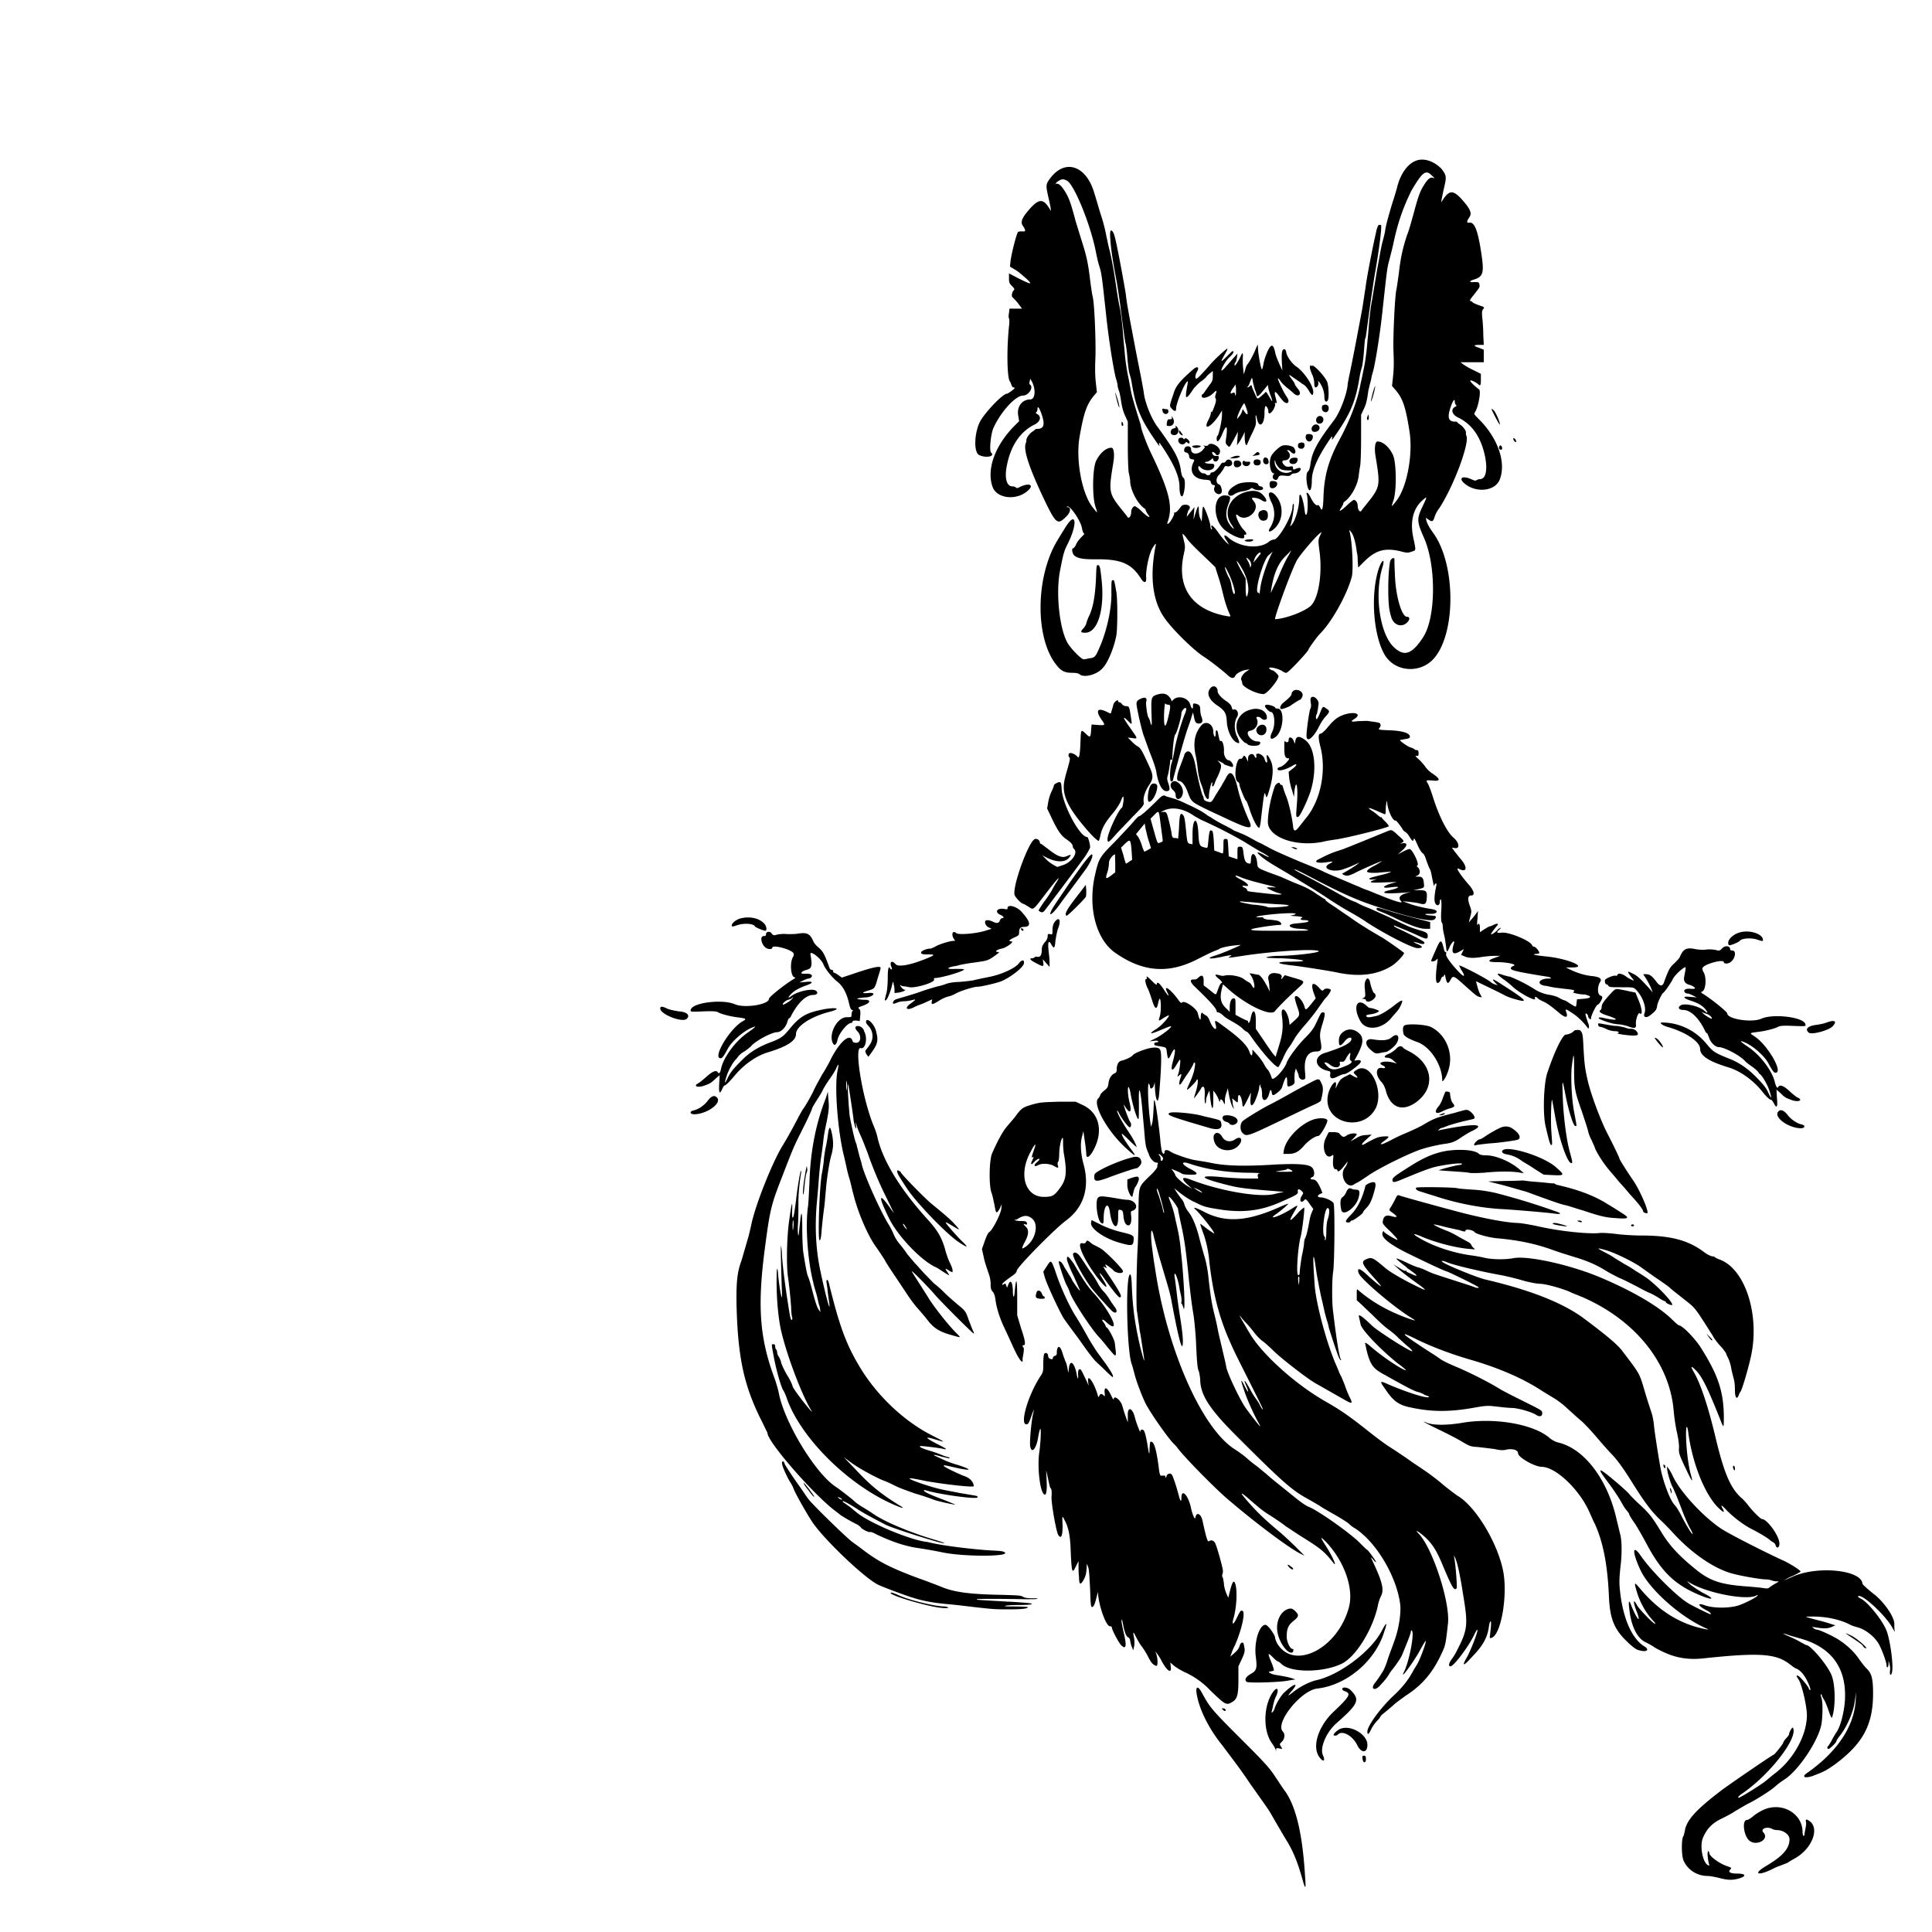 <svg xmlns="http://www.w3.org/2000/svg" viewBox="0 0 400 400"><path d="M293.1 33.3c-1.6.6-3.1 2.6-3.8 5.3-.2.9-.8 2.7-1.2 4-.7 2.4-1.1 3.8-1.3 5 0 .3-.3 1.5-.6 2.6s-.7 3.7-1.1 5.7c-.3 2-.8 4.7-1 6.1-.3 1.3-.5 3.3-.6 4.3-.1 1-.2 2.6-.3 3.5-.1.9-.2 2.3-.3 3.1-.1.8-.3 2.3-.5 3.2-.2 1-.5 2.5-.7 3.3-.6 3.5-2.2 7.6-4.4 11.7-2.3 4.3-3.2 7.6-3.3 12.2-.1 2.2-.3 2.7-.7 1.7-.2-.3-.3-.5-.5-.4-.4.1-.9-.5-1.5-1.7-.5-1-1-1.2-.7-.4.2.9.2 3.7-.1 4-.2.2-.3 0-.4-.9-.3-2.5-1.1-4.3-1.1-2.4 0 1.8-.8 4.6-1.6 5.5-.2.2-.3.3-.3.2.4-.8 1-4.6.7-4.6-.1 0-.2.3-.2.6 0 1.8-2.8 6.7-3.8 6.8-.3 0-.7.2-.9.3-1.9 1.8-6.3 1.4-8.7-.8-.8-.7-1-.3-.2.8l.5.8-.6-.5c-.3-.3-1.1-1.2-1.7-2.1-1-1.4-1.7-1.9-1.3-.8.1.2 0 .2-.1.2-.1-.1-.2-.4-.2-.6 0-.9-1.3-4.3-1.5-4.1-.1.1-.2.8-.2 1.6l-.1 1.5-.3-.7c-.2-.4-.3-1.1-.3-1.7 0-1.2-.2-.9-.7.7l-.4 1.3.1-1.3.1-1.3-.4.5c-.2.3-.6.7-.8 1l-.4.5.1-.6c.1-.3.2-.7.3-.8.5-.5.2-1.1-.6-1.1-.7 0-.8.1-1.3.8-.3.4-.7.8-.9.8-.2 0-.3.1-.2.2.1.2-.8 1.9-1.2 2.1-.2.1-.3 0-.2-.2 1.2-3.2.5-6.3-3.4-14.4-1-2.1-2.1-5.1-2.1-5.7 0-.1-.4-1.3-.8-2.6s-1-3.3-1.2-4.3c-.2-1-.5-2.7-.7-3.6-.2-1-.4-2.4-.5-3.2-.1-.8-.2-2.2-.3-3.1-.1-.9-.2-2.5-.3-3.5-.1-1-.3-3-.6-4.3-.3-1.3-.7-4.1-1-6.1-.3-2-.8-4.5-1.1-5.7-.3-1.1-.5-2.3-.6-2.6-.2-1.1-.5-2.6-1.3-5-.4-1.3-.9-3.1-1.2-4-1.6-5.7-5.9-7.3-9-3.4-1.1 1.4-1.1 1.6-.6 3.9.2.8.4 1.8.5 2.3l.1.8-.5-.8c-1.3-2-2.3-1.7-4.7 1.3-.9 1.2-1.1 1.9-.6 2.6.6.9.6 1.2-.1 1.1-.3 0-.7 0-.9.1-.3.2-1.4 4.5-1.6 6.2l-.1 1 1 .6c.6.3 1.6 1.2 2.3 1.8 1.5 1.4 1.2 1.4-1.6 0l-1.9-1v1c0 .9.1 1.1.6 1.6.6.6.6.7.3 1-.3.3-.4 1.2-.2 1.3.1.1.6.6 1.1 1.2l.9 1.2H209l-.1.9c-.1.5-.1 1 0 1.1.1.1.1.9 0 1.7-.5 4.8-.4 10.7.2 11.4.1.1.2.4.3.7.1.3.3.5.4.5s.3.1.3.1c0 .2-1.4 1.2-1.6 1.2-.9 0-4.8 4.1-5.7 6-1.1 2.4-1.2 6.1-.1 6.7 1.4.7 3.4.3 2.5-.5-.4-.4-.1-3.5.4-4.9 1.4-3.3 4.6-6.9 6.2-6.9 1.2 0 2.3-1.8 1.4-2.3-.1-.1-.1-.4 0-.7l.1-.5.4.7c.8 1.7.6 3.6-.4 3.6-1.7 0-2.8 1.5-2.5 3.3l.2 1.2-.9.9c-4.1 4.1-5.9 9.1-4.6 12.7.9 2.5 5.1 2.9 7.4.7 1.2-1.1.2-1.6-1.7-.7-.5.3-.8.3-.9.1-.1-.1-.4-.2-.7-.2-1.2 0-1.7-1.8-1.1-4.5.8-4 2.8-6.9 5.7-8.3 1.2-.6 1.5-1.7.5-2.2-.3-.2-.3-.2-.1-.4.1-.1.2-.4.2-.6 0-.8.4-.3.9 1.2.7 2.1.4 2.9-1 2.9-.2 0-.4.1-.4.1 0 .1-.3.3-.6.5-.6.4-1.2 1.3-1.2 1.7 0 .1 0 .4-.1.6-.6 1.3.6 4.9 3.4 10.9 2.8 5.9 3.1 6.2 4.9 4.4 1-.9 1.1-2 .3-2-.1 0-.2 0-.1-.1.5-.5 2.8 2.8 3.1 4.4.1.6.3 1.1.4 1.1.2.1 0 .3-.5.8-.4.4-.9 1-1.1 1.5-.2.5-.5.8-.6.8-.4 0-.2 1.1.2 1.5.7.6 1.8.8 4.2.8 5.6-.1 7.7.9 9.7 4.1.6.9 1.1.8 1-.3-.1-1 .3-3.6.9-5.2.3-1 1.3-2.3 1.1-1.6-1.3 6.4-.7 11.5 1.7 15 1.6 2.4 6.2 6.9 8.3 8.2 1.1.7 3.8 2.8 4.9 3.8.7.7 1.3.7 1.5.2.2-.5 1.2-1.1 2.2-1.3l.8-.1-.6.4c-.8.5-1.3 1.4-1.1 1.8.1.2.2.5.2.7 0 .7 2.9 2.2 4.4 2.2.7 0 3.1-2.9 3.1-3.7 0-.3-1-1.2-1.2-1.2-.1 0-.4-.1-.6-.3-.7-.6 1.5-.2 2.5.4.6.4.9.5 1.1.3.6-.3 4.4-4.4 4.4-4.7 0-.2 1.8-2.7 2.4-3.3 2.5-2.5 5.7-8.3 6.6-11.9.3-1.4.1-7.1-.5-9.3-.1-.3 0-.3.3.1.5.6.9 2 1.1 3.4.1.5.1 1 .2 1.1 0 .1.1.7.1 1.5l.1 1.4 1.2-1.2c2.4-2.4 4.3-2.9 7.4-2.2 1.5.4 1.7.4 2.5.1.9-.3.9-.1.3-2.9-.7-3.4 0-6.1 2-7.8.9-.8.9-.7 0 1.2-1.3 2.7-1.3 3.2.2 6.6 2.6 5.8 2.5 16.7-.2 20.7-2.3 3.5-3.9 4-6 2-2.9-2.7-4.1-10.8-2.4-16.5.6-1.9 0-1.8-.7.1-1.8 5.3-1.2 13.9 1.2 18 2.2 3.6 7.4 3.9 10.2.7 4.6-5.3 4.5-19.6-.2-26-.7-1-1.2-1.8-1.4-2.6l-.1-.5.6.4c.7.5.9.4 1.2-.5.1-.4.5-1.3 1-1.9 3-4.6 6.3-13.5 5.6-15-.1-.2-.1-.5-.1-.6.1-.4-.6-1.3-1.2-1.7-.3-.2-.6-.4-.6-.5 0-.1-.2-.1-.4-.1-1.4 0-1.7-.8-1-2.9.5-1.5.9-2 .9-1.2 0 .2.1.5.2.6.2.2.2.3-.1.4-1 .5-.7 1.6.5 2.2 3 1.4 4.9 4.2 5.7 8.3.5 2.7.1 4.5-1.1 4.5-.2 0-.5.1-.7.2-.2.2-.4.1-.9-.1-1.9-.9-2.9-.4-1.7.7 2.3 2.1 6.4 1.8 7.4-.7 1.4-3.6-.4-8.7-4.5-12.7-.8-.8-.9-.9-.6-1.3.7-1.1 1.3-4.5.8-4.7-.6-.4-1.9-1.6-1.8-1.8.1-.2 1.3.4 1.7.8.4.4.5.1.5-1v-1.2l-1.6-.8c-.9-.4-1.8-1-2.1-1.2l-.5-.4h4.8v-2.6l-1-.4c-1.2-.4-1.2-.6.1-.6h.9l-.1-2c0-1.1-.1-2.7-.2-3.5-.1-1.1-.1-1.5.1-1.8.4-.5.4-.5-.8-.9-.6-.2-1.2-.5-1.3-.6-.1-.1-.3-.3-.5-.3s.1-.5.7-1.2c1.3-1.7 1.3-1.6 1.2-2.2-.1-.5-.2-.5-1.1-.5-1 .1-1.1-.2-.1-.5 2-.6 2.2-1.4 1.6-5.4-.7-4.7-1.4-6.5-2.4-6.4-.7.1-.7-.2-.1-1.1.5-.7.3-1.4-.6-2.6-2.4-3-3.3-3.3-4.7-1.3l-.5.8.1-.8c.1-.4.3-1.5.5-2.3.5-2.2.5-2.5-.6-3.9-1.5-1.5-3.6-2.3-5.3-1.6m3.4 3.1c.4.3.6.6.4.5-.5-.3-1-.1-1.6.7-1.2 1.7-1.6 2.7-2.7 6.9-.3 1-.8 3-1.3 4.2-.9 2.8-1.3 4.5-1.7 8-.2 1.4-.4 2.9-.5 3.3-.3 1.3-.7 9.4-.6 12.6.1 2.4.1 3.7-.1 5.5l-.2 1.8.6.7c1.6 1.8 2.2 3.5 3 8.6.8 4.8-.5 11.7-2.7 14.5-1.1 1.4-1.1 1.4-.6-.1.7-2.1.6-7.9-.1-9.4-.8-1.7-2.1-2.8-3.2-2.8-.5 0-.7 1.4-.4 3.1 1 6.1 1 6.3-1.9 9.9-.4.5-.9 1.1-1 1.3-.3.5-.8-.1-.8-1 0-.6-.4-1.2-.8-1.2-.1 0-.8.5-1.5 1.2-1.3 1.2-1.8 1.4-1.1.4.2-.3.4-.7.4-.8 0-.1.1-.3.2-.4 1.3-.8 2.8-3.4 3-5.4.1-.7.2-1.6.3-2 .1-.5.2-2.8.2-5.7v-4.9l.5-1.1c.5-1 .7-1.7 1-3.9l.3-1.3c.1-.3.2-.8.3-1.1 0-.3.2-1 .4-1.7.5-1.9 1.5-8.1 2-13.1.8-7.3.9-8.3 1.3-9.7.2-.8.6-2.3.8-3.2.9-4.3 1.9-7.4 3.8-11.3 2.3-3.9 3-4.5 4.3-3.1m-75.6 1c1.5.8 4.9 9.1 6 14.8.2 1 .5 2.4.8 3.2.4 1.4.5 2.4 1.3 9.7.5 4.9 1.5 11.1 2 13.1.2.6.4 1.4.4 1.7 0 .3.2.8.3 1.1.1.3.2.9.3 1.3.3 2.1.5 2.8 1 3.9l.5 1.1v4.9c0 2.8.1 5.2.2 5.7.1.4.3 1.3.3 2 .2 1.9 1.6 4.5 3 5.4.1.1.2.2.2.3 0 .1.2.5.4.8.8 1 .2.8-1.1-.4a6.3 6.3 0 0 0-1.5-1.2c-.4 0-.8.6-.8 1.2 0 .9-.5 1.5-.8 1-.1-.2-.6-.8-1-1.3-2.9-3.6-2.9-3.8-1.9-9.9.3-1.8.1-3.1-.4-3.1-1.1 0-2.4 1.1-3.2 2.8-.7 1.6-.8 7.3-.1 9.4.5 1.5.5 1.5-.6.1-2.2-2.8-3.5-9.7-2.7-14.5.9-5.1 1.5-6.8 3-8.6l.6-.7-.2-1.8c-.2-1.8-.2-3.1-.1-5.5.1-3.2-.2-11.3-.6-12.6-.1-.4-.3-1.8-.5-3.3-.4-3.5-.8-5.2-1.7-8l-1.3-4.2c-1.1-4.2-1.5-5.2-2.7-6.9-.6-.8-1.2-1.1-1.6-.7-.1.1.1-.1.4-.5 1-.7 1.3-.7 2.1-.3m64.5 9.2c-.1.1-.4.8-.5 1.5-.7 3-2 9.7-2.2 11.6-.2 1.1-.5 3.4-.8 5l-1.1 5.8c-.3 1.6-.8 4.1-1.1 5.6-.3 1.5-.7 3.2-.7 3.8-.3 2.1-1.6 5.5-2.8 7.1-3.6 4.7-4.6 6.7-4.9 9.2-.1.7-.3 1.3-.5 1.4-.4.3-.4 1.8-.1 3.1.4 1.5.9.8.9-1.2s1-4.3 2.9-7.3c1.3-2 1.4-2.1 1.3-1.5-.1.6 0 .4 1.1-1.2 2.8-4.1 3.8-6.6 4.6-11.5.1-.6.2-1.1.5-2.1.1-.4.3-1.9.4-3.3.1-1.4.2-2.6.3-2.6.1-.1.2-1.3 1.2-8.4.2-1.3.5-3.4.7-4.6.9-5 1.6-10.5 1.3-10.4-.2-.1-.4 0-.5 0m-55.5 3.1c.1 1.9.6 5 1.3 8.6.2 1.2.5 3.2.7 4.6.9 7.1 1.1 8.3 1.2 8.4 0 .1.2 1.3.3 2.6.1 1.4.3 2.9.4 3.3.3 1 .4 1.4.5 2 .8 4.9 1.7 7.3 4.5 11.4 1.2 1.8 1.4 2 1.2 1.4-.1-.6 0-.5 1.3 1.5 1.9 3 2.9 5.3 2.9 7.3s.6 2.6.9 1.2c.3-1.3.3-2.9-.1-3.1-.2-.1-.4-.7-.5-1.4-.3-2.5-1.4-4.4-4.9-9.2-1.2-1.6-2.6-5-2.8-7.1-.1-.6-.4-2.3-.7-3.8-.3-1.5-.8-4-1.1-5.6l-1.1-5.8c-.3-1.6-.7-3.9-.8-5-.3-1.9-1.5-8.6-2.2-11.6-.3-1.2-.5-1.6-.9-1.7-.2.2-.2 1-.1 2M260 72.2c-.3.8-1.2 2.6-1.7 3.2-.2.2-.4.7-.5 1.2l-.3.9-.1-1.1c-.1-.6-.1-1.5-.1-2.1.1-1.5 0-1.5-.6-.2-.7 1.3-1.1 1.9-1.1 1.4 0-.2.1-.4.2-.5.1-.1.2-.5.3-1l.1-.8-.7.8c-.4.4-1.1 1.3-1.6 1.8-.5.6-.9 1-1 .9-.2-.2 1-2.2 1.7-2.8.7-.6 1-1.2.6-1.2-.1 0-.6.5-1.2 1.1-1.3 1.3-1.4 1.3-.5-.3.4-.7.7-1.2.6-1.3-.1-.1-2.2 1.8-3.3 3-2 2.3-2.9 3.2-3.1 3.2-.3 0-.3-.7.1-1.4.6-1 .1-1.3-.8-.5-2.5 2.2-3.4 3.2-3.9 4.6-1 3-1 2.9-.6 3.4.6.7 1 .8 1 .1 0-1.1 1.7-5.2 2.3-5.6.2-.1.2-.3-.1 1.5-.4 2.3-.1 2.3 1.4 0 .4-.5 1.1-1.2 1.5-1.5.5-.3.9-.7 1.1-.9.1-.2.5-.6.8-.8l.6-.5v1c0 .8-.1 1.2-.6 1.8-.3.4-.8 1.1-1 1.4-.2.3-.4.6-.5.6-.1 0-.2.2-.2.4 0 .7 1.5.3 2.4-.6.7-.7.8-.6.5.2-.1.4-.2.7 0 .9.1.2.1.7-.3 1.7-.3.8-.5 1.3-.6 1.1-.1-.2-.1-.1-.1.2 0 .2-.2.9-.5 1.4-1.2 2.3.4 1.7 2.1-.8l.7-1.1v.9c0 1.2-.7 4.2-.9 4.3-.1 0-.2.3-.2.6 0 1 .5.6 1.1-.8.9-2.2 1.2-2 .9.4-.2 1.3-.2 1.4.2 1.8.5.5.4.5 1.4-1.3l.8-1.5-.1 1.4-.1 1.4.5-.7c.3-.4.6-1.1.8-1.4l.3-.7v1c0 1.4.3 2.1.5 1.6.1-.2.5-1.2 1-2.2.8-1.7.9-1.9.8-2.9-.1-1 0-1.3.2-.4.4 2.3 1.6 1.6 1.6-1 0-.7.1-1.4.2-1.4.2-.1.6.5.6 1.1 0 .7.6.4 1.1-.5.2-.4.4-.9.3-1.1-.1-.2 0-.2.1-.2.3.2.3 0 0-1.1-.4-1.4-.1-1.5.8-.2.8 1.1 1.3 1.5 1.7 1.3.3-.2.2-.7-.3-1.4s-1.9-3.6-1.7-3.7c0 0 .3.2.5.6.3.4.9 1 1.4 1.4.5.4 1.1.9 1.3 1.1 1 1 1.9.2.9-.9-.3-.4-.6-.8-.6-.9 0-.1-.2-.5-.5-.9-.7-.9-.8-1.2-.5-1 .4.3 2.2 1.5 2.3 1.6.1.1.3.2.6.4s.7.7 1 1.2c.6 1.1.9 1.1.9.2-.1-1.4-1.9-4.1-3.5-5.2-.9-.6-2-2.1-2.1-3-.1-.4-.2-.6-.4-.6-.5 0-.6.8-.5 2.8l.1 1.6-.6-1.3c-.3-.7-.8-1.8-.9-2.5-.4-1.7-.8-1.8-1.6-.1-.3.7-.7 1.8-.8 2.5-.1.6-.3 1.2-.3 1.2-.2 0-.6-2.1-.8-3.7l-.1-1.5-.4.9m11.2 4c.1.4.3 1 .5 1.4.2.4.4 1.2.4 1.7 0 .6.1.9.3.9.4 0 .7-.7.5-1.2-.1-.2.1-.1.4.3.6 1 .9 1.9.9 3 0 .8.4 1.1.7.6.3-.5.2-3.3-.2-4-.6-1.2-2.6-3.3-3-3.2-.2.1-.4 0-.4-.1s-.1.2-.1.6m-11.3 4.7c.2.5.3 1 .3 1-.1.1 0 .1.2.1s.7-.6 1.2-1.2l.9-1.1.1.7c.1.4.3 1.1.5 1.6s.3.9.3 1c-.1.1-.2-.2-1-1.5l-.3-.4-.5.5c-1.4 1.2-1.2 1.2-1.8-.1-.3-.7-.6-1.3-.6-1.5 0-.3-.3-.3-.5 0-.1.1-.2.2-.4.2s-.2 0 0-.1c.1-.1.3-.4.4-.7.1-.3.3-.8.4-1 .1-.3.2-.1.3.7.1.4.3 1.3.5 1.8m-4 .6c-.1.6-.1.6-.2.1-.1-.4-.2-.4-.6-.2-.5.3-.4-.3.3-1.2l.4-.6.1.7v1.2m28.3-.1c-.4 1.6-.5 2.2-.2 1.4.3-.7.8-2.8.7-2.9 0 0-.3.7-.5 1.5m-53.3-.1c0 .3.5 2.3.7 2.8.2.4.2.4.1-.2-.1-.7-.8-2.8-.8-2.6m27.2 3.4c.4 1.2.2 1.4-.4.6l-.4-.6-.2.6c-.1.3-.4.8-.6 1l-.4.5.1-.5c.2-.9 1.3-2.9 1.4-2.8.1.1.3.6.5 1.2m15.8-.8c-.3.1-.3.9 0 1.2.6.5 1.2.2 1.2-.6 0-.6-.5-.9-1.2-.6m-33.2 1.2c.1.8 1.2.8 1.2.1 0-.4-.1-.5-.7-.5-.6-.2-.6-.1-.5.4m68.1-.4c.2.6 1.6 3.2 1.7 3.2.2-.2-.8-2.5-1.2-2.9-.3-.3-.5-.4-.5-.3m-25.7 1.6c-.1.2-.1.5 0 .6.2.2.3-.1.3-.6l-.1-.5-.2.5m-40.5.1c.1.3 0 .4-.4.4s-.5.1-.6.7c-.1.7-.1.7.6.7.8-.1 1.1-.9.6-1.7-.2-.4-.2-.4-.2-.1m30.1 0c-.4.5-.2 1.2.3 1.3.6.1 1-.3 1-.9-.1-.7-.9-.9-1.3-.4m-40.5 1.3c0 .3.1.5.2.5.2 0 .2-.4 0-.8-.1-.1-.2-.1-.2.3m39.6.5c-.4.4-.3 1.1.2 1.2.6.1 1.2-.3 1.2-.8 0-.7-.9-1-1.4-.4m-28.4.1c.1.2 0 .3-.4.4-.6.1-.9 1-.3 1.3 1 .4 1.7-.7 1-1.6-.3-.3-.4-.3-.3-.1m.7 1.1c0 .2.2.5.4.6.5.3.5.1 0-.5-.3-.5-.4-.5-.4-.1m26.3.7c-.3.8.4 1.6 1 1.2.4-.3.6-1.1.2-1.3-.4-.2-1.1-.2-1.2.1m-26.4.8c-.3.9.9 1.5 1.4.8.1-.2.3-.2.4-.1.1.2.5.3.5 0 0-.4-.8-1.1-1-.8-.1.2-.2.2-.3 0-.2-.3-.9-.2-1 .1m69.3-.1c0 .4.6 1 .6.6 0-.2-.1-.4-.3-.6-.2-.1-.3-.1-.3 0m-44.5 1.1c-.2.6 0 1 .6 1 .5.1.9-.6.6-1.1-.2-.3-1-.2-1.2.1m-18.7.3c0 .1-.3.1-.6.1-.4-.1-.4 0-.2.1.3.1.2.2-.4.9-1 .9-2.3.8-2.3-.3 0-.8-1.3-.8-1.4 0-.1.4 0 .6.4.7.4.1.5.3.6.7 0 .5.2.6.6.7.4 0 .5.1.4.4-1.1 2-.2 3.6 2.1 3.8 1.2.1 1.3.1 1.4.6.1.3.3.5.5.5.4.1.4.1.2.6-.3.9 1 1.8 1.5 1 .2-.4-.1-1.6-.5-1.7-.7-.2-.7-1.4 0-2 .3-.3.7-.9.9-1.2.2-.5.4-.7.6-.6.6.2 1.3-.1 1.2-.7-.1-.7-1-.9-1.3-.3-.1.2-.3.3-.5.3-.2-.1-.4.1-.6.4-.6.9-1.3 1.6-1.7 1.6-.2 0-.4.1-.4.3 0 .3-.7.4-.9.1-.1-.1-.3-.2-.6-.2-.5 0-1.1-.8-1-1.3.1-.3.1-.3.5.1.9.9 2.8.7 2.8-.4 0-.3-.1-.4-.9-.4-.5 0-.9-.1-1-.2-.1-.1.1-.2.3-.2.3 0 .6-.2.9-.4.4-.4.4-.4.5 0 .2.6 1 .4 1.1-.3.1-.5 0-.5-.5-.5-.4 0-.6-.1-.8-.5-.2-.5.3-.4.7.1.3.5.8.2.9-.5.1-1-2-2.2-2.5-1.3m-3.2.3c.2.3.9.3 1.4.1.6-.2.3-.4-.7-.4-.7.1-.9.1-.7.3m18.5-.2c-.7.3-1.9 1.5-2.2 2.1-.6 1.2-.2 3.6.5 3.6.2 0 .2 0 0 .2-.1.1-.2.4-.2.6.1.6.9.8 1.1.2.2-.6.5-.6 1.5-.5.8.1 1 0 1.2-.2.1-.2.5-.3.8-.3.5 0 1.2-.5 1.2-.9 0-.3-.4-.3-1.1 0-.4.2-.5.1-.5-.2 0-.4-.1-.4-.7-.3-.5.1-.8 0-1.1-.3-.6-.6-.5-1 .1-1 1 0 1.4-1.1.7-1.8-.3-.3-.3-.3 0-.3.2 0 .4.2.6.4.7.7 1.2.1.7-.7-.1-.6-1.9-.9-2.6-.6m45.1 0c-.3.3-.1.8.2.8.3 0 .3-.1.3-.4-.1-.4-.3-.6-.5-.4M259.8 94l-.5.4.7-.1c.8-.1.9-.2.7-.5-.2-.3-.4-.3-.9.2m-4.6.6l-.6.3h.6c.8 0 1.5-.2 1.5-.4-.1-.2-.9-.2-1.5.1m6.4.4c-.2.5 0 1 .4 1.1.5.1.8-.2.6-.8-.1-.6-.8-.8-1-.3m5.6 0c-.6.6 0 1.3.9 1 .4-.1.7-.8.5-1.1-.1-.2-1.1-.2-1.4.1m-2.1 2.1c.3.2 1 .3 1.6.3.7 0 .9 0 .7.2-1.5.9-3.5-.3-3.5-2 0-.5 0-.5.3.4.3.5.5.8.9 1.1m-5.3-1.9c-.4.2-.3 1 .1 1.1.7.2 1.2-.1 1.1-.7 0-.4-.6-.6-1.2-.4m-4.1.2c-.4.2-.3 1.2.1 1.3.5.2 1.2-.2 1.2-.6 0-.6-.6-.9-1.3-.7m1.6.2c-.3.7.7 1.2 1.3.7.4-.4.3-.8-.2-.7-.2 0-.6 0-.7-.1-.2-.2-.3-.1-.4.1m5.7 4.1c-.2.2-.2 1.2.1 1.3.7.4 1.7-.6 1.2-1.2-.3-.2-1-.3-1.3-.1m-6.7.5c-.4.2-1.1.6-1.4.9-1.2 1-.5 2.1.7 1.2.3-.2 1-.5 1.8-.6.7-.1 1.4-.4 1.5-.5.2-.2.3-.2.6 0 .6.4 2.1.4 2-.1 0-.2-.3-.4-.5-.4s-.5-.2-.5-.4c-.1-.6-3-.6-4.2-.1m1.5 1.7c-3.2 1-4.6 4.1-2.9 6.6.7 1 .7 1.3 0 .5-1.1-1.3-1.3-2.7-.6-4.5.6-1.6.5-1.8-.4-1.9-2.9-.5-3 5.2-.1 7.3 1.9 1.4 4 2 3.8 1.2-.1-.3 0-.4.2-.4.4 0 .3-.4-.3-1-1-1-2.2-3.9-1.2-3 1.7 1.6 4.8-1.1 3.3-2.9-.2-.3-.4-.5-.4-.6 0-.3 1.3-.1 1.9.3 1.2.8 1.5.2.4-1-.8-.9-2-1.1-3.7-.6m4.9.5c0 .2.2.9.5 1.5.9 1.8.8 3.7-.2 5.3-.7 1.1 0 1.1 1 .1 1.7-1.7 1.8-4.7.2-6.6-.7-.9-1.5-1-1.5-.3m-1.9 3.5c-.6.6-.1 1.9.7 1.9.7 0 1-.3 1-1.1s-.3-1.1-1-1.1c-.3.1-.6.2-.7.3m-40.1 3.1c-.5.8-1.2 1.9-1.6 2.6-4.8 7.6-4.9 20.8-.2 26.3.9 1.1 1.7 1.4 3.1 1.4.8 0 1.3.1 1.5.3.9.8 3.7.1 4.9-1.4 1-1.1 2.2-4 2.7-6.5.3-1.3.3-8.1 0-9.3-.1-.5-.2-1.2-.3-1.6-.1-.6-.2-.7-.4-.7-.3.1-.3.3-.3 2.5.1 3.4-1 8.3-2.6 11.8-.7 1.6-.9 1.8-2 1.9-.4.1-.9.2-1.1.2-.4.1-2.3-1.8-3.2-3.1-1.8-2.7-2.7-10.6-1.7-15.4.7-3.6.8-3.9 1.7-5.7 1.9-3.9 1.6-6.6-.5-3.3m52.6 1.9c-.4.8-.4 1.2-.1 3.3.6 4.6-.2 9.8-1.9 11.3-1.4 1.2-5.2 2.6-7.3 2.7-.3 0 3-9.2 4.4-12 .5-1.1 4.7-6 5.2-6 0 0-.1.3-.3.7m-24.3 4l2.6 2.5.7 2.2c.4 1.2.8 2.9 1 3.7.3 1.2.7 2.6 1.4 4.1.1.3 0 .3-1.5 0-6.7-1.5-9.6-6.1-8.1-12.7.3-1.4.3-1.6 0-2.8-.4-1.7-.4-1.7.5-.6.4.7 1.9 2.2 3.4 3.6m9.3-3.2c-.6.1-.7.2-.5.3.3.2 1.4.2 1.6-.1.3-.2-.2-.3-1.1-.2m8.2 3.8c-.5.9-1.2 2.4-1.6 3.4-.4 1-1 2.2-1.3 2.8l-.5 1.1.1-.8c.5-3.1 1.4-5.4 3-6.9l1.2-1.2-.9 1.6m-3.1-1.1c-1 1.8-2.3 5.6-2.5 7.6-.1.8-.2 1.2-.2 1 0-.2-.1-.3-.2-.3-.9 0 1-6.6 2.1-7.7.8-.7 1-.9.8-.6m-2.7.6c-.2.3-.6.8-.8 1l-.4.5.2-.7c.2-.6.8-1.4 1.2-1.4.2.1.1.3-.2.6m-1.7 1.7c.1.3 0 .6-.1.7-.1.1-.2.1-.1 0s-.1-.5-.3-1c-.6-1-.6-1.2 0-.6.2.1.5.6.5.9m28.8-.4c-.5 2.5-.5 9.1 0 10.5 0 .1.1.5.2.8.4 1.7 2 2.4 3.2 1.4.7-.6.8-1.3.1-1.3-1.1 0-2.4-4.4-2.5-8.9-.1-1.6-.1-3-.1-3.1-.1-.4-.8 0-.9.6m-30.4 1.9c.9 1.7 1.3 3.7.9 4.9-.2.9-.4.3-.4-1.5v-1.8l-1.1-2c-.7-1.3-.9-1.9-.7-1.6.3.2.8 1.1 1.3 2m-30.5 1.9c-.2 3.5-.6 5.8-1.5 7.6-.3.7-.5 1.3-.5 1.4s-.2.5-.5.9c-.8.8-.7 1 .3 1 2.5 0 4-4.6 3.4-10.7-.3-2.9-.4-3.3-.8-3.3-.3 0-.3.3-.4 3.1m27.6-1.1c1 2.2 1.5 4.4.9 3.9-.1-.1-.3-.8-.4-1.4-.1-.7-.3-1.5-.5-1.8-.4-.6-1-2.3-.9-2.3.1 0 .5.7.9 1.6m-4 23.6c-.7 1-.2 2.2 1.3 3.3 1.8 1.2 2.1 1.7 2.2 3.5.1 2 1.1 4 2.2 4.4.5.2.5-.1-.1-1.4-.6-1.2-.6-3 0-3.9.5-.8 0-1.8-.7-1.6-.2.1-.3-.1-.4-.5-.1-.4-.4-.7-.9-1.1-1.1-.7-2-1.6-2-2.2 0-1-1-1.4-1.6-.5m17.2.5c-.2.2-.3.4-.3.6 0 .3-.6.9-1.6 1.7-.7.5-1 1.4-.5 1.4.4 0 1.6-.5 1.9-.7.5-.4 1.8-1.2 1.9-1.2.2 0 .6-.6.6-1 0-.9-1.4-1.4-2-.8m-28.1.7c-1.2.4-1.3.5-1.2 3.8.1 2.7.1 2.9-.2 2.1-.1-.5-.3-1-.4-1.1-.3-.4-.6-2.9-.5-3.3.3-.9-.3-1.1-1.4-.5-.4.2-.6.5-.6.9 0 .7 1.1 5.7 1.6 6.9.2.5.8 2.3 1.4 3.8s1.1 3.1 1.1 3.4c.4 2.5 1.2 4 2.1 4 .7 0 .8-.4.4-1.6-.3-.8-.3-1.2-.1-1.7.2-.8.5-2.8.5-3.1 0-.1 0-.2.2-.1.1.1.2 0 .2-.2.1-2.6.4-4.8.6-5 .3-.2 1.3-3.6 1.3-4.4 0-.5.7-1.3.9-1.1.2.1.1.4-.1 1-.7 1.6-1.8 5.3-2.2 7.5-.2 1.2-.5 2.5-.6 2.8-.4 1-.5 3.9-.1 3.9.2 0 .4-.2.4-.5.4-1.6 2.2-8.1 2.8-9.9.4-1.2.9-2.5 1-3l.3-.9.2.9c.2 1.1.4 1.4 1 1.4.7 0 .9-.4.6-1.3-.2-.4-.3-1.1-.3-1.5 0-.9-.2-1.1-.9-1.3-.6-.1-.6-.1-.6.5 0 .8-.3.6-.6-.4-.4-1.3-2.4-1.9-3.4-1l-.4.4-.2-.5c-.7-1.1-1.5-1.3-2.8-.9m31.8.7c-.1.1-.1.6 0 1.1.1.5 0 1-.1 1.1-.2.3-.8 4.4-.8 5.6 0 1.6 1.4.5 2.6-1.9.4-.8 1-1.7 1.4-2.1.8-.9.9-1.1.1-1.6-.7-.5-.7-.6-1.3.9-.3.7-.6 1.3-.7 1.3-.2 0-.2-.8 0-1 .1-.1.1-.4.2-.8s.1-.9.2-1.3c.1-1-1.2-2-1.6-1.3m-40.9 1.4c-.1.5-.3 1.1-.4 1.4-.1.5-.1.5-.7.2-2.1-1.1-2.7-.5-1.4 1.4.9 1.3.9 1.3-.7 1.2l-1.3-.1-.1 1.2c-.1 1.5-.2 1.6-1.1.7-1-.9-1-1-1.1 1.7-.1 2.8-.3 3.5-.6 3.1-.3-.4-1-.8-1.5-.8-.4 0-.5.6-.2.9.2.2.1.6-.2 1.7-.2.8-.6 2-.7 2.6-.8 2.9.2 5.5 3.7 9.7 1.7 2.1 3 3.3 3.3 3.3 0 0 .2-.5.3-1 .3-1.6 1-2.8 2.5-4.6.8-.9 1.5-2.1 1.7-2.5.5-1.4.7-1.4.6-.1-.1.6-.2 1.2-.3 1.3-.7.4-3 5.3-3 6.5 0 .9.2.8 1.7-.9.7-.8 2.4-2.5 3.6-3.8 2.1-2.1 2.3-2.4 2.2-2.9-.2-.9.3-2.3 1-3.4 1-1.4 1-2.1.3-3.7-1.7-3.7-1.9-4.1-2.6-4.5-.4-.2-1-.8-1.3-1.1l-.7-.7.9.1c1.2.2 1.2.2-.2-1.8-1.8-2.5-2-3.1-.4-1.5.6.6.6.6.3-1.3s-.3-2-1-2c-.3 0-.6-.2-.8-.4-.1-.2-.4-.4-.5-.4-.2 0-.3-.1-.3-.2.1-.5-.8 0-1 .7m11.4 0c.5 0 .5.4-.1 2.9-.5 2-.8 1.9-.8-.3 0-1.7.2-3.3.3-2.8.1.1.3.2.6.2m20 .3c0 .3.9 1.2 1.2 1.2.8 0 1 2.7.3 4.1-.7 1.4-.3 1.9.8 1 1.6-1.4 1.8-5.8.3-5.8-.3 0-.5-.1-.5-.2 0-.2-1.1-.6-1.7-.6-.2 0-.4.1-.4.3m-2.9.7c-2.9.7-3.9 3.7-2.1 6 .4.5.8.9.9.9.1 0 .3.1.5.3.4.4 2 .4 2.4.1.4-.4.3-.7-.4-.7-1.4 0-2.7-2-1.5-2.2 1.2-.2 1.9-1.5 1.4-2.5-.3-.5.5-.5.9-.1.5.5 1.2.4 1.2-.1 0-1.4-1.6-2.2-3.3-1.7m18.9 1.2c-1.2.5-1.9 1.1-3.2 2.7-.5.6-1.1 1.1-1.3 1.1-.5 0-.5.9 0 2.8 1.2 4.8.1 10.6-2.7 14.3-.9 1.1-1.1 1.4-2 2.5-.6.7-.9.6-1-.6-.3-2.3-1-5.1-1.4-6-.2-.5-.5-1.3-.6-1.7-.1-.4-.2-.7-.4-.7-.1 0-.3-.1-.3-.2 0-.5-.9-.1-1.1.6-.9 2.6-1.4 5.5-1.4 7.3 0 3.1 5.7 5.2 11.3 4.1.8-.2 1.4-.3 2.8-.5 2.7-.4 10.5-2.4 10.9-2.7.1-.1-.2-.5-.6-.9-.4-.4-.8-.8-.8-.9 0-.1-.1-.2-.1-.1-.1.1-.3-.1-.6-.3-.2-.2-.8-.7-1.3-1-1.2-.8-.8-.8 1 0 .9.4 1.6.7 1.7.7 0 0 .1-.4.1-.9 0-1.1.3-2.4.3-1.6.1 1.7 1.2 4 1.8 3.8.1 0 1 1.1 1.4 1.8.1.2.4.5.5.5.2.1.6.5.9 1 .6 1 .8 1.1.9.5.1-.2.2 0 .5.6.6 1.4 1 2.1 1.4 2.4.2.1.5.7.7 1.4.2.6.5 1.3.6 1.6.2.2.4.9.5 1.5.5 2.5.5 2.4.6 2 .1-.2.2-.3.3-.3.1 0 .1.2.1.3-.5 2.4-.5 3.4-.2 3.9.4.6.9.3.9-.4 0-.3.1-.5.2-.5s.2.8.1 2.3c-.1 1.5 0 2.4.1 2.5.1.1.2.4.2.7 0 .3.1 1.2.3 1.9.2.8.3 1.8.4 2.4.1 1.3.2 1.3.8-.1.5-1 1.1-1.4.8-.5-.6 1.9-.2 2.4 1.2 1.6l.9-.5-.3.6-.3.6.7.3c.9.4 2 .4 3.8.1.7-.1 1.8-.2 2.4-.2h1.2l-1.1.4c-1.7.6-1.5.9.5.9 2.1 0 4.3.5 3.3.8-.3.1-.5.3-.5.5 0 .4 1.4.7 6.2 1.5 2 .3 1.9.3 2.1.5.1.1-.2.1-.5.1-2 0-2.6 1.2-.7 1.5.3 0 1 .2 1.6.3.5.1 1.5.2 2.2.3 2 .2 2.4.3 2.2.5-.1.1-.2.3-.2.3a8 8 0 0 0 2.4.4c.1 0 .4.1.7.2.8.3.4.6-1.1.7l-1.2.1-.1.8c-.1.9 0 .9-1.3.1-.6-.4-1.1-.7-1.2-.7-.1 0-.6-.2-1.1-.5-.5-.3-1.3-.5-1.8-.6a8.1 8.1 0 0 1-3.3-1.2 30.4 30.4 0 0 0-5.1-2.6c-.3 0-.9-.2-1.3-.3-1.6-.6-1.6-.3-.1.8.6.4 1.6 1.2 2.1 1.7 1.6 1.4 4.9 3.1 4.5 2.3-.2-.3.2-.4.5-.1.1.2.7.5 1.1.7.9.4 1.6.9 3.4 2.4 1.3 1.1 1.9 1.1 1.5-.1-.3-.8-.2-.8 1.3.2 1.1.7 2.4 2 3.1 3 .3.4.4-.3.1-1-.6-1.7-.7-2.2-.3-1.9.2.1.3.4.3.5 0 .1.1.4.3.5.2.2.3.2.3-.1 0-.5 1.1-2.8 1.4-2.8.2 0 .7-.7.9-1.3.1-.3 0-.5-.4-.6-.6-.3-.6-1.9 0-2.8.4-.7-.1-1-1.5-1.2-1.4-.1-3.2-.6-4.8-1.4l-.8-.4h1.3c3.5 0-1.1-1.9-5.6-2.3-1.9-.2-3-.4-1.9-.5.4 0 .7-.1.7-.2 0-.4-.8-1.3-1.1-1.3-.2 0-.3-.1-.4-.3-.3-.9-4.8-2.8-6.3-2.6-1 .1-1.2 0-.5-.6.3-.3.4-.4.3-.4-.1 0-.5.2-.7.5-.5.5-1.3 1-1.3.8 0-.2.8-1.2 1.2-1.7.5-.5.1-.6-.7-.2-.4.2-.7.3-.8.3-.1 0-.6.3-1.1.6l-.9.6v-.9c0-.8-.2-1.1-.5-.6-.1.1-.1-.5 0-1.3l.1-1.6-.5.7c-.3.4-.7.9-1 1.2l-.4.5.3-1.2c.3-1.1.3-1.2-.1-2.3-.5-1.4-.4-2.1.3-2.1.8 0 .6-.9-.3-2-2.1-2.4-3.1-4-2.2-3.5 1.7.9 1.8-.5.1-2.3-.3-.4-.8-1-1.1-1.4l-.5-.7.7.1c1 .1.8-1.2-.4-2.2-1.2-1-2.9-4.2-4.2-8.3-.4-1.3-.9-2.6-1.1-2.9-.4-.7-.4-.7 1-.6 1.7.2 1.7-.3-.1-1.5-.5-.3-1.2-1-1.5-1.5-.4-.5-1-1.2-1.4-1.5-.6-.6-.7-.6-.3-.6.4 0 .4-.1.4-.6 0-.4-.1-.6-.4-.6-.2 0-.4-.1-.5-.2-.1-.1-.3-.2-.6-.3-.6-.1-2.6-1.5-2.3-1.6.1 0 .6-.1 1.1-.2.7-.1.9-.2.9-.5 0-.7-1.5-1.2-4.2-1.3-2.3-.1-2.4-.1-2.1-.5.2-.2.3-.5.2-.7-.1-.4-.2-.4-2.4-.7-.4-.1-1.4 0-2.2 0-1.6.2-1.7.1-.7-.5 1.6-1.1-.3-1.6-2.6-.7m-29.1 2c-1.4 1.6-1.8 3.5-1.3 6.1.2.8.4 2.2.5 3.2.1 1 .4 2.2.6 2.7.2.5.5 1.3.6 1.8.4 1.5 1.1 2.1 1.1.9 0-.8.4-2.6.6-2.8.1-.1.1 0 .1.3-.2.6.2.7.4.1.1-.2.3-.9.6-1.4 1-2.2 1-2.6.4-3.2l-.4-.4c.1.1.5.2.8.4.3.1.6.3.6.4 0 .1 1.3.5 1.7.6.1 0 .2-.1.2-.3 0-.4-.6-1.1-.9-1.1-.5 0-1-.9-1-1.7.1-1.2-.3-2.4-.6-2.3-.3.1-.3-.1-.6-1.5-.1-.8-.5-1-.5-.2 0 1.1-.3 1.1-.5 0 .1-1.7-1.4-2.6-2.4-1.6m11.7.3c-.5.5-.5 1-.1 1.5.7.7 1.8.2 1.8-.8.1-1-.9-1.4-1.7-.7m6.3 2.8c0 .5-.4.6-.7.3-.2-.2-.2.1-.2 1.4 0 1.7.2 2.1.9 2.1.5 0-1.1 1.7-1.8 1.8-.3.1-.5.2-.5.4 0 .6 1.6.2 3-.6 1.1-.7 1.2-.3.2.5l-.9.7.1 1.2c.1.7.3 1.8.6 2.6l.4 1.4.1-1.2c.4-3 .8-.6.5 2.7-.2 2.6-.2 2.8.3 2.6.4-.1 2.1-3.8 2.6-5.5 1.3-4.4.8-9-1.2-10.4-1.2-.9-1.8-.8-2 .1l-.1.7-.3-.7c-.3-.7-1-.9-1-.1m-21.4 2.7c-.1.1-.2.3-.2.4 0 .1-.4 1.1-.8 2.2-.8 2-.9 3.2-.3 3.2.6 0 1.3.9 1.8 2.3.8 2.1.7 2 4.6 3.9 1.1.5 3 1.4 4.3 2 3.9 1.8 4.6 1.8 3.9.2-1-2.2-1.9-4.6-2.4-6.7-.8-3.5-1.6-4.2-2.5-2.3-.2.4-.6 1-.8 1.4s-.8 1.3-1.3 2.1c-.9 1.6-.9 1.6-1.9 1.3-.5-.2-.6-.4-.6-.6 0-.2-.1-.5-.2-.6-.2-.3-1.1-3.9-1.5-6.2-.5-2.6-1.3-3.5-2.1-2.6m13 1.1v.7l-.3-.6c-.3-.7-.6-.8-.8-.3-.1.2-.2.3-.4.3-1-.4-1.6 4.3-.6 4.8.2.1.3.3.3.5 0 .4 1.2 3.4 1.4 3.4.1 0 .3.6.6 1.4.7 2.3 1.7 4.2 2.1 4.2.1 0 .3-.9.4-2 .6-5.2.7-5.6.9-4.9.2.9.3.8.9-1.3.7-2.5.8-4.4.2-5.7-.6-1.3-1-1.6-.8-.4.2 1.1-.2 1-.5 0s-1.9-1.5-1.7-.6c.1.2 0 .4-.1.4s-.2-.2-.3-.4c-.3-.7-1.3-.4-1.3.5m-15.8 5c-.4.4-.3 1.1.3 1.6.3.3.5.6.5 1 0 1.3 1.3 1 1.5-.4.2-1.5-1.5-3.1-2.3-2.2m-24 .2c-.2.1-.4.3-.4.4s-.2.7-.5 1.3c-.3.6-.6 1.6-.7 2.3l-.2 1.2 1 2.1c1.2 2.5 1.9 3.5 2.9 4.2.9.6 1.4 1.1 1.4 1.5 0 .2.1.4.3.6.8.8-.5 2.7-2.3 3.3l-1.2.4-.9-.5c-.5-.3-1.2-.8-1.5-1.2l-.7-.7.8.4c2.1 1.1 4 1.1 4.8 0 .5-.6.3-.6-.4-.3-1 .5-2 .2-4.1-1.5-.7-.5-1.3-1-1.4-1s-.2-.1-.2-.2c0-.5-.5-.9-1-.8-1.3.3-4.9 10.3-4.2 11.7.3.6 1.4 1.7 1.7 1.7.1 0 .6.3 1.1.6 1.1.7.8 1 3.7-2.8 2.4-3.1 3-3.7 2.3-2.5-.2.3-.7 1.1-1 1.7s-1.1 1.8-1.8 2.7c-.6.9-1.1 1.7-1.1 1.7.6.5.9.5 1.3 0 4.7-6.2 7.2-9.6 8.3-11.1.6-.9 1.1-1.8 1.1-2 0-.6-.4-2.1-.6-2.1-1.6 0-5.3-7.1-5.3-10.1-.1-1.4-.2-1.5-1.2-1m19.7.3c-.6.7-.9 3.5-.4 3.5.7 0 1.7-1.9 1.7-3.2 0-.6-.9-.8-1.3-.3m1.4 3.1c-2.2 2.2-3.6 3.4-3.9 3.4-.1 0-.6.5-1.1 1.1-.5.6-2.2 2.4-3.8 4.1-3.3 3.3-3.4 3.5-4.2 7-1.5 6.6.2 13.2 4.1 16 5.8 4.1 11.2 4.5 17.3 1.3 1.2-.6 2.6-1.3 3.1-1.5.5-.2 1-.4 1.2-.5.3-.3 2.2-.7 3.7-.8.9-.1.9-.1.5.1-1.5.7-3.9 1.7-4.9 2-2.3.7-1.3.9 1.7.2 1.5-.3 1.8-.3 1.3 0-.6.4-.7.4 3.2-.2 6.3-.9 14.2-1.4 15.1-.9.6.3-5.1 1-8.4 1-1.3 0-3 .3-2.2.4.1 0 1.4.1 2.9.1 4.6.2 6.3.7 2.1.7-3.5 0-3.4.4.3.8 1.7.2 7.6 1.1 9.4 1.5 4.5.9 8.1.4 11-1.4 1-.6 2.6-2.3 2.6-2.7 0-.1-4.1-3-4.9-3.4-.2-.1-1-.6-1.7-1s-1.6-1-2.1-1.3c-.5-.3-1.7-1.1-2.8-1.9-1.1-.7-2.6-1.8-3.4-2.3-.8-.5-1.4-1-1.4-1.1 0-.1-.1-.2-.2-.2s-.8-.5-1.6-1c-.8-.6-1.9-1.2-2.6-1.5-.6-.3-1.7-.7-2.4-1l-2.5-1.1c-4.7-1.7-4.7-1.7-4.8-2.6-.1-2.1-1.2-2.9-1.3-1 0 .5-.1.9-.1.9-.9 0-1.2-.4-1.4-1.8-.2-1.6-.2-1.7-.8-1.7-.5 0-.5.1-.5 1.3v1.3l-.9-.3-.9-.3-.1-1.8c-.1-1.8-.1-1.8-.5-1.8-.5 0-.5 0-.5 1.5 0 .8-.1 1.5-.1 1.5s-.5-.1-.9-.3l-.9-.3-.1-2c-.1-1.5-.2-2.1-.4-2.1-.4-.2-.5-.1-.7 1.8-.2 2.1-.1 1.8-1 1.6-.8-.2-1-.5-1.1-3.1-.2-3.4-1.2-3-1.2.4v2.1l-.5-.1c-.6-.1-.6-.3-.9-3.3-.2-1.9-.3-2.4-.6-2.7-.5-.5-.7-.2-.8 2.8-.1 1.3-.2 2.3-.2 2.2 0-.1-.3-.2-.6-.2-.5 0-.6-.1-.7-.7-.1-.9-.6-3-.9-4-.2-.6-.3-.7-.8-.7h-.6l.7-.3c1.7-.8 3.9-.4 5.9.9.4.3 1.2.7 1.7 1 3.6 1.6 7.2 3.5 9.2 4.7 1.3.8 2.9 1.8 3.7 2.2 1.6.9 1.6 1.2 0 .3-1.4-.7-1.5-.5-.3.5 1.4 1.1 2 1.4 6.2 3.9 2.1 1.3 5.1 3.1 6.6 4.1 1.5 1 3.8 2.5 5.3 3.3 1.4.8 3.1 1.8 3.6 2.2 4 2.6 9.5 5.4 10.6 5.4 1.1 0 1.2-.3.1-.8-.6-.2-1-.5-.9-.5s.4.1.9.2c.9.4 1.6.3 1.2-.2-.3-.3-2.7-1.5-5-2.6-.7-.3-1.2-.6-1.2-.7s.2-.1.3 0c.2.1 1 .4 1.7.7.8.3 2.1.9 3 1.3 1.7.8 2 .8 2 .1 0-.6-.2-.8-2-1.3-1.6-.5-1.9-.6-6.2-2.7-1.6-.7-3.5-1.6-4.3-1.9-.8-.3-1.6-.7-1.8-.8-.2-.1-.5-.3-.8-.4-.7-.2-2.2-1-3.8-1.9-1.4-.8-4.3-2.4-7.2-3.9-.8-.4-1.5-.8-1.5-.9 0-.1 1.3.5 2.8 1.3 8 4.2 10.8 5.4 17.1 7.3 5.2 1.6 8.3 2.2 9 1.8.5-.3.5-.8 0-.8-1.1-.1-1.6-.1-1.8-.3-.1-.1.4-.1 1-.1 1.3.1 1.9-.6.7-.9-.3-.1-1.3-.2-2.1-.4-.9-.2-2.2-.5-2.9-.8l-1.4-.5 1.3.1c.7.1 1.6.2 2 .3 1.4.4 1.6.2 1.7-1.1.1-1.4-.1-1.6-1.6-1.6h-1.2l1-.2c1.3-.3 1.3-.3 1.2-1.2-.1-1.1-.3-1.4-1.2-1.4-.7 0-.7 0-.2-.2.7-.3.7-1.1.2-1.7-.3-.2-.3-.4-.2-.4.6 0-.8-3.1-1.5-3.4-.1-.1-.8.2-1.4.5l-1.1.6 1-.9c1.1-1 1-1.6-.1-1.4-.5.1-.5.1-.1-.1.6-.3.6-.4-.8-1.6-.9-.9-1.3-1.1-1.6-1-.4.1-2 .8-6.2 2.5-1.5.6-3.4 1.4-4.4 1.7-1 .3-2.2.8-2.8 1.1l-1.4.7c-1.2.6-.1.9 1.8.6 1.3-.2 1.4-.2.5.3-2 1 .8 2 3 1.1.6-.2 1.4-.5 1.8-.7.4-.2.9-.4 1.1-.5.3-.2.3-.2 0 .1-.3.3-2.7 1.8-3.2 2-.3.1.3.5.9.5.3 0 .9-.2 1.5-.5 1.3-.7 5-2.3 5.6-2.5.3-.1-.2.2-1 .7-2.7 1.4-2.6 1.8.2 1.7 1-.1 2.1-.2 2.4-.2 1-.2-.1.3-1.4.6-2.5.6-2.7.7-2.7.9 0 .1.4.1.8.1l.8-.1-.6.2c-1.3.5-.9.6 1.9.5l2.8-.1-1.1.3c-2 .6-2.1 1.1-.1.8 2.3-.3 1.7.2-.7.7-.4.1-.7.2-.7.4.1.2 1.7.2 4.3 0l1.2-.1-.9.2c-1.4.4-1.8 1-1.1 1.7.6.6-1.6-.1-4.5-1.3-.8-.3-1.9-.8-2.5-1-.6-.2-1.3-.5-1.7-.7-.3-.1-1.7-.7-3.1-1.3-1.4-.6-3.4-1.4-4.4-1.9-1-.5-3.3-1.4-5-2.1-2.8-1.2-5.4-2.3-6.7-3.1-.3-.1-.9-.5-1.4-.7-.5-.2-1.3-.7-1.9-1-.5-.3-1.5-.8-2.1-1-.6-.3-1.3-.5-1.4-.6-.1-.1-1-.6-2-1.1-1-.5-2-1.1-2.3-1.3l-.6-.4c-.1 0-.4-.2-.8-.5-.7-.5-1.7-1.1-3.9-2.1-2.1-1-2.5-1.1-4.3-1.6-.6-.4-.9-.2-1.8.7m.6 5.1c.2 1.5.4 2.9.4 3.1.1.3 0 .5-.4.6-.7.3-.6.4-1.4-2.4l-.7-2.5.7-.7c1.1-1.1 1-1.2 1.4 1.9m-2.4 3.6l.4 1.3-.7.4c-.4.2-.7.4-.7.3 0 0-.3-.6-.5-1.3-.2-.7-.6-1.5-.8-1.8l-.4-.5.9-1.1.9-1.1.2 1.2c.2.7.4 1.8.7 2.6m-3.6 2.1l.1 1.6-.6.4c-.3.2-.6.4-.7.4 0 0-.3-.8-.5-1.7l-.5-1.6.9-.9c1-.9 1.1-.9 1.3 1.8m33.4-.8c.6.3 1.1.3.7 0-.2-.1-.5-.2-.7-.2h-.4l.4.2m-43.7 3.6c-1 1.4-2.3 3.2-2.9 4.1l-2.5 3.7c-1.9 2.8-1.3 3.1.7.4.7-1 2.9-3.9 5.1-6.9 1.3-1.7 2-3.3 1.7-3.6-.2-.1-.9.7-2.1 2.3m6.9-.4v1.8l-.9.7c-1.1.8-1.2.7-.7-.8.2-.6.3-1.5.3-1.9 0-.6.8-1.7 1.3-1.7-.1.1 0 .9 0 1.9m28 3.5c.6.2 2.2.6 3.4.9 2.1.5 2.2.6 1.1.5-.6 0-1.1 0-1.1.1s1.6.9 2.4 1.1c1.2.3.6.4-1.4.2-1.1-.1-2.8-.3-3.6-.4-1.1-.1-1.5-.2-1.5-.4s-.2-.4-.5-.5c-.7-.3-.6-.5.1-.4 1.1.2.6-.5-.9-1.3-1.3-.6-1.5-1.1-.3-.6.6.3 1.6.6 2.3.8m-35.4 2.6c-2.5 3.2-3.2 4.3-2.7 4.7.2.1 3.6-3.3 4-3.9.1-.2.1-.8.1-1.4l-.1-1.1-1.3 1.7m36.7 2c.9.1 2.7.2 4 .3 3.2.1 3.5.4.6.6-1.4.1-2.3.1-2.4 0-.1-.1-.6-.2-1.2-.3s-1.4-.2-1.8-.2c-1.2-.2-2.7-.5-2.7-.6 0-.1.4-.1.9 0 .5 0 1.6.1 2.6.2m-51.6 1.1c0 .3-.1.3-.6.2-1.5-.3-2.2.6-.9 1.2.7.3.9.7.4.7-.2 0-.4.2-.5.5-.2.6-.7.6-1.5.2-.6-.3-1.4-.4-1.5-.1-.2.4.2 1.1.7 1.3l.6.3-1.3.4c-1.9.6-5.5.9-6 .5-.8-.7-1.1.3-.5 1.2.3.4.3.4-.1.4-.7 0-3 .7-3.8 1.2-.4.2-.8.4-1 .4-.8 0-1.9.5-1.9.8 0 .3.2.4 1.4.4 1.5 0 1.5.1.1.7-3.6 1.5-6.2 2-6.8 1.3-.8-.9-1.3-.4-.8.7.2.4-.1.6-.3.2-.3-.6-.5 0-.5 1.9 0 1.2-.1 2.6-.3 3.3-.4 1.5-.4 1.6 0 1.3.3-.2 1-2.1 1.2-3.1.1-.5.3-.8.3-.4 0 .2 0 .4.1.5 0 .1.1.5.1.9v.7l.9-.1c.5-.1 1.1-.3 1.2-.4.2-.2.2-.3.1-.2-.2.1-.6-.2-1-.8-.1-.2-.1-.2.1-.1.1.1.4.2.6.2.2 0 .7.1 1.2.2 1.3.2 5.3-1 5.1-1.6-.1-.2 0-.3.1-.3 1.3 0 6.1-1.4 6.1-1.8 0-.1-.9-.1-1.9-.1-1.9.1-1.8-.3.2-.6.3-.1.6-.1.7-.2.1 0 1.4-.3 3-.5 2.8-.4 2.9-.4 4.2-1.3 1-.7 1.2-.9.9-.9-.9 0-.4-.5.7-.7 1-.2 2.7-1.5 2-1.5-.7 0-.5-.3.6-.8.9-.4 1-.5 1-1.1 0-.8.3-1.1 1-1.1 1.5 0 1.4-1-.3-2.9-1-1.3-3.1-1.9-3.1-1m76.4.2c0 .2.4.4 1 .6.5.2 1.9.8 3.1 1.4 2.7 1.3 4.8 2.1 6 2.1h1v-1.4l-3.5-.9c-1.9-.5-4.2-1.1-5-1.4-2.4-.7-2.6-.8-2.6-.4m-17.1 1.2l-.8.2 1.4.1c1 .1 1.3.2 1.1.3-.6.3-.3.5.5.5.4 0 .8.1.8.2 0 .2-.4.3-2.7.5-2 .2-1.3 1 .9 1.1.6 0 1.3.1 1.6.2.5.2-.5.2-3 .2h-5.1c-3 0-3.7-.1-3.5-.3.2-.2 4.7-.9 5.8-.9.8 0 .2-.8-.6-.9-.5-.1-1.3-.2-1.8-.2-.5-.1-.9-.2-.9-.3 0-.1-.2-.2-.3-.2-1.4.1-1.6-.1-.3-.3 3-.5 8.7-.8 6.9-.2m-114.4.7c-1 .2-2 1-2 1.5 0 .3.1.3 1.3-.1 1.3-.4 3.2-.3 3.5.3.1.2 1.8.9 2.1.9.5 0 .3-1.1-.3-1.6-1-1-2.8-1.4-4.6-1m65.1.5c-.5.5-.7 1.1-.7 2.1 0 .8 0 .8-.5.7-.4-.1-.5 0-.5.5 0 .3-.2.8-.6 1.2-.4.5-.6.9-.6 1.4 0 1.2-.3 1.7-.9 1.6-.3-.1-.5 0-.6.1-.1.1-.3.2-.5.2-.7 0-.4.4.8 1 1.5.8 1.6.8 1.5-.1l-.1-.7.7.8.7.8v-1c0-.5-.1-1.6-.2-2.3-.2-1.9 0-2.4.6-1.3.5.9.7.7.8-.7.1-.7.3-1.8.5-2.5.7-1.7.4-2.6-.4-1.8m-7.2 1.8c0 .1.2.3.3.3.1 0 .2 0 .2-.2 0-.1-.2-.3-.3-.3-.2 0-.3 0-.2.2m149 .6c-1.4.3-2.6 1.4-2.6 2.2 0 .3.1.5.3.5.4 0 2-.7 2.1-.9.3-.5 2.2-.7 3.5-.3 1.2.4 1.3.4 1.3.1 0-1.2-2.6-2.1-4.6-1.6m-201.8.4c0 .3-.1.4-.5.4-.8 0-.5 1.6.3 2.3.5.5 1.5.5 1.5.1 0-.7 4.1.4 4.4 1.2.1.2 0 .5-.1.7-.7 1.1-.5 3.9.2 4.2.4.1.3.2-.4.6-1.6 1-4.8 3.5-4.8 3.9 0 1.2-5.1 2-7.1 1.1-2.6-1.1-8.9-.3-9.1 1.2-.1.4 0 .4 2.6.3 2.1-.1 2.8 0 3.1.2.5.3 2.3.8 3.8 1 2.2.3 2.2.3 1 1-2.7 1.8-6 7.5-4.3 7.5.3 0 .6-.3 1.5-2 .8-1.5 3.2-3.6 4.9-4.3 1.2-.5 1-.3-.8 1-2.5 1.7-5 5.1-5.5 7.4-.2 1-.4 1.2-.7.8-.3-.5-1.1-.2-2.3.9-.7.6-1.4 1.2-1.6 1.3-1.4.7-.2 1.1 1.3.5 1.1-.4 1.2-.5 2.3-1.5l.7-.6-.1 1.8c-.1 2 .1 2.3.7.9.2-.4.4-.6.4-.6.1.2 1-.7 2.1-2 1.9-2.3 4.5-4.1 6.8-4.8 4-1.2 5.9-2.4 5.9-3.8 0-1.6 3-3.6 6.9-4.6 2.4-.6 1.8-1-.8-.6-3.8.7-5.2 1.4-7.4 4.1-1.4 1.7-1.8 2-4.5 3-2.2.9-3.8 1.9-5.3 3.4-1.8 1.8-2.4 2.5-3 3.7-.7 1.5-.8 1.3-.2-.5.4-1.2 1.4-2.9 1.9-3.3.1-.1.2-.3.4-.5.1-.2.7-.8 1.3-1.1.6-.4 1.2-.9 1.4-1.1.9-1.1 4.3-2.9 5.4-2.9.8 0 1.8-1 2.1-2.1.1-.4.3-.8.4-.8.1 0 .3-.2.4-.5 1.4-2.7 3.1-4.3 4.5-4.3.9 0 1.2-.5.6-.9-.7-.5-3.6.1-4.9 1-.8.6-1 .6-.4-.1s1.5-1.3 3.1-1.9c1.8-.6 1.8-1 .1-.8l-1.3.1.8-.4c.4-.2.9-.4 1.1-.4.2 0 .4-.1.6-.3.3-.4-.1-.7-.9-.7-1.2 0-1.3 0-1.1-.3.1-.2.6-.4 1-.5 1.1-.3 1.2-.8.8-3.2-.2-1 2.2.8 2.7 2.1.4 1 1.8 2.7 2.8 3.5 1.2.9 2 2.4 2.5 4.6.2.9.4 1.3.6 1.3.2 0 .3.1.1.2-.1.1-.2.5-.2.8 0 .5 0 .5-1 .5-2 0-3.9 3.6-2.8 5.5.3.5.7.1.9-.8.2-1.2 2-3.5 2.8-3.5.1 0 .3-.1.3-.3.1-.2.3-.2.8-.2l.7.1.1-1.1c.1-.9 0-1.2-.2-1.4-.3-.3-.3-.3.8-.7 1.4-.5 1.7-1.1.6-1.2-.3 0-.9 0-1.4-.1-1-.1-.1-.3 1.3-.4.9 0 1.8-.5 1.6-.8-.1-.1-.5-.2-1.1-.1-1.4.1-1.3-.1 0-.5 1.4-.4 1.4-.4 2-2.5.3-1 .6-1.9.6-2.1.2-.6-1.2-.4-5.6 1.1l-2.4.8-.7-.5c-.4-.3-.8-.5-.9-.5-.1 0-.2-.1-.2-.3 0-.2-.1-.3-.3-.3s-.4-.2-.5-.5c-1-2.8-1.3-3.3-2.2-4.1-.5-.4-1-1-1.1-1.3-.7-1.6-1.3-1.9-3.2-1.6-.5.1-1.5.1-2.2.1-.7-.1-1.7 0-2.1.1-.7.2-.8.2-1.2-.3-.2-.4-1.1-.4-1.1.2m138.6 3.4c-.5 1.1-.9 2.1-.9 2.1 0 .3.9.1 1.1-.2.2-.3.3-.3.2.4-.4 2.6-.4 4.4 0 4.4.3 0 .5-.2.7-.7.1-.4.3-.6.4-.6.1.1.2-.1.3-.3.1-.3.2-.1.3.6.3 1.2.5 1.3 1 .4.5-1 .7-.9 2.7.9 2.7 2.4 2.7 2.4 3.3 2.6l.5.1-.3-.6c-.2-.3-.4-.9-.5-1.2-.1-.3-.2-.8-.3-1.1-.1-.3-.1-.4 0-.4.6.3 5 2.4 5.7 2.8.5.3 1.6.7 2.4.9 2.8.8 2.3.2-2.9-3.1-1.8-1.2-2.2-1.3-1.4-.4l.6.6-.6-.2c-.3-.1-.7-.3-.9-.5-.8-.7-6.4-3.6-6.5-3.4 0 0 .2.5.5 1 .8 1.2.6 1.5-.3.6-1.4-1.4-3.1-3.5-2.9-4 .1-.2 0-.4-.1-.4s-.3-.2-.3-.4c-.6-2.4-.7-2.4-1.8.1m59.3-.4c-.4.4-.5.5-1.2.3-.4-.1-1.4-.2-2.1-.1-.7.1-1.7 0-2.2-.1-1.9-.4-2.5 0-3.2 1.6-.1.3-.6.8-1.1 1.3-.9.8-1.2 1.2-2.2 4-.3.9-.9.8-1.6-.2-.9-1.2-1.4-1.5-2.1-1.5h-.6l.6.9c.3.5.8 1.4 1 1.9l.4 1-.6-.7c-1.8-2-2.6-2.8-3.5-3.2-1.2-.6-1.3-.6-.5.5l.7.9c0 .1-1.1-.4-1.6-.8-.8-.6-1.7-.8-1.8-.4-.1.2-.3.3-.4.2-.5-.1-2.1.6-2.2.9-.1.4.1.9.3.9.1 0 .3.1.4.3.2.3.6.3 2.7.3 2.4 0 2.5 0 3 .5 1.4 1.4 2.2 3.7 1.8 4.8-.4 1 .4 1.2 1.4.3.9-.7 1.1-1 1.2-1.8.1-.7 1-2.5 1.2-2.6.3-.1 1.7-2.2 2-2.8.2-.6 1.6-2 2.3-2.4.5-.3.5-.3.1 1.8-.2.9.2 1.5 1.1 1.7.4.1.9.4 1 .5.3.3.1.4-1.1.3-.8 0-1.2.3-.9.7.1.2.4.3.6.3.2 0 .7.2 1.1.4l.8.4-1.3-.1c-1.7-.2-1.7.2.1.8 1.6.5 2.5 1.1 3.1 1.9.5.7.4.8-.4.1-1.3-1-4.2-1.6-4.9-1-.6.4-.3.9.6.9 1.5 0 3.2 1.6 4.5 4.3.1.3.3.5.4.5.1 0 .2.4.4.8.3 1.1 1.3 2.1 2.1 2.1 1.1 0 4.5 1.8 5.4 2.9.2.2.8.7 1.4 1.1.6.4 1.1.9 1.3 1.1.1.2.3.5.4.5.5.4 1.5 2.1 1.9 3.3.6 1.8.5 2-.2.5-.5-1.1-1.2-1.9-3-3.7-1.6-1.5-3.2-2.6-5.3-3.4-2.7-1.1-3.1-1.3-4.5-3-2.3-2.8-5.7-4.4-9.2-4.4-.7 0 .1.6 1.1.9 3.9 1.1 6.8 3.1 6.8 4.6 0 1.4 1.9 2.6 5.9 3.8 2.3.7 4.9 2.5 6.8 4.8 1.1 1.4 1.7 1.9 2 1.9.1 0 .3.3.5.6.6 1.3.9 1 .7-.9l-.1-1.8.7.6c1 1 1.2 1.1 2.3 1.5 1.5.6 2.7.1 1.3-.5-.2-.1-1-.7-1.6-1.3-1.2-1.1-2-1.4-2.3-.9-.2.4-.4.2-.7-.8-.5-2.4-3-5.7-5.5-7.4-1.8-1.2-2-1.5-.8-1 1.7.7 4.1 2.8 4.9 4.3.9 1.7 1.2 2 1.5 2 1.7 0-1.6-5.7-4.3-7.5-1.2-.8-1.2-.7 1-1 1.5-.2 3.3-.7 3.8-1 .4-.2 1-.3 3.1-.2 2.6.1 2.7.1 2.6-.3-.2-1.5-6.6-2.3-9.1-1.2-2 .9-7.1.1-7.1-1.1 0-.3-3.2-2.9-4.8-3.9-.7-.4-.7-.5-.4-.6.8-.3 1-3.1.2-4.2-.1-.2-.2-.6-.1-.7.3-.8 4.4-1.9 4.4-1.2 0 .4 1 .4 1.5-.1.9-.7 1.1-2.3.3-2.3-.4 0-.5-.1-.5-.4-.2-.7-1.2-.6-1.7 0m-145.6 3.1c-.8 1-3.5 2.2-5.8 2.7-1 .2-2.5.5-3.3.7-.8.2-2.2.3-3.2.4-1 0-2.2.2-2.7.4s-1.2.4-1.7.5c-.4.1-1.8.5-3 .9-1.9.7-3.1 1-5.7 1.8-.3.1-.5.3-.6.6-.1.4 0 .4.8.1.4-.2 1.1-.3 1.5-.3.4 0 1-.1 1.5-.2 1.1-.3 1-.2-.2.7-1.4 1-.7 1.5.8.7.2-.1.6-.3.9-.4.3-.1 1.1-.4 1.7-.7l1.1-.5-.1.5c-.1.7.2.6 1.5-.2.6-.4 1.5-.8 2-.9.5-.1 1.1-.4 1.5-.6.8-.5 3.7-1.4 4.4-1.4.8 0 3.8-.7 4.9-1.1 2-.8 4.8-3 4.8-3.8.1-.8-.5-.7-1.1.1m48.3 2.8c.5 1 .7 2.5.3 2.2-.1-.1-.3-.4-.4-.6-.1-.2-.3-.4-.5-.5-.2-.1-.7-.4-1.1-.7-.7-.6-3-1-4-.7-.3.1-.7 0-1.1-.1-1-.3-1 0 0 .8.5.4.7.8.6.8-.3 0-.5.4-1.1 2.1-.2.4-.2.4-1.4-.6l-1.3-1v-1c0-1.1-.4-1.3-1.2-.5-.2.2-.5.3-.7.3-1.1-.1-1 .5.3 1.7 2.8 2.7 4.3 4.3 4.3 4.9 0 .1.1.2.3.2.2 0 .7.3 1.1.7.4.4 1.3.9 2 1.3s1.5.9 1.9 1.3c.4.4.8.7.9.7.1 0 .4.3.7.7 2.7 3.9 5.5 6.9 5.9 6.6.1-.1.5-.9.9-1.7.3-.8.9-1.9 1.3-2.4s.9-1.4 1.2-1.9c.3-.5 1.2-1.7 2-2.6.8-.9 2-2.4 2.7-3.4.7-1 1.4-2 1.7-2.3.5-.5 1.2-1.6 1-1.7-.3-.3-1.2-.3-1.4 0-.3.3-.4.3-1-.4-1.3-1.4-1.8-.9-1.1 1.1l.4 1.1-.8 1c-1.2 1.5-1.3 1.5-1.5.8-.3-1.3-1.7-2.8-2-2.1-.1.1.1.9.4 1.8.7 2 .7 2-.5 3.1l-1 .9-.1-.8c-.4-2.4-1.8-3.4-1.5-1.1.3 2.2.2 3.7-.6 6.2l-.7 2.3-.6-.7c-.3-.4-1.2-1.7-2-2.9L260 213v-1.7c0-2.4-.7-2.6-1.1-.3-.1.6-.5 1.1-.5.5 0-.1-.1-.2-.2-.2s-.7-.3-1.3-.6l-1.1-.6v-1.7c0-1.5 0-1.7-.4-1.7-.5 0-.8.8-.8 1.9v.9l-.9-.9c-1-1-1.2-2.1-.7-4l.2-.8.8.7c3.8 3.5 9.2 6.1 10 4.8.4-.5 2-2.2 4.4-4.4 2-1.8 2-1.7-.7-2.5l-1.7-.5-.4.5c-.3.4-.4.4-.3.1.2-.6-.1-.9-1.1-1-1.1-.2-1.8.4-1.6 1.3.1.3.2 1 .2 1.5l.1 1-.5-1c-.9-1.7-1.5-2.4-1.9-2.5-.2 0-.7-.1-1.1-.2l-.7-.1.5.8m-21.8 0c.1.3 0 .4-.1.4-.3 0-.2.7.2 1.7.3.5.7 1.7 1 2.6.6 2 1 2.2 1.3.6.2-.8.3-1 .4-.7.2.6.2 2.7-.1 3.6-.3 1-.3 1 .9.2.5-.3.9-.5 1-.5.2.2-1.6 2.3-2.7 2.9-1.6 1-1.2 1.1.9.2 1-.4 1.9-.8 2.1-.8.8-.2-1.4 1.6-2.9 2.4l-1.4.7.9-.1c.6-.1.9 0 .9.1s-.1.2-.3.2c-.7 0-.7.6-.1.7 2.3.4 2 .2 2.2 1.5.2 1.4.3 1.5.9.2.9-1.8 1-.9.3 1.7-.5 1.8-.1 2.1.8.5.3-.5.6-1 .7-1 .2 0-.1 2.1-.3 2.8-.3.8-.3.8.2.4s.5-.3.1.9c-.3 1.1-.1 1.4.4.6.2-.3.8-1.3 1.4-2.1.6-.9 1-1.7 1-1.8 0-.1.1-.2.2-.2.2 0 .2.3-.1 1.8-.1.3-.3 1-.5 1.5-.9 2-1 2.2-.9 2.3.1.1 1.9-1.7 1.9-1.9 0-.1.1-.2.2-.2.2 0 .1 1.3-.4 2.8-.2.6-.3 1.1-.3 1.1.1 0 1.5-2 1.5-2.1 0-.1.1-.2.3-.3.4-.1.5.7.4 2.3 0 1 .2 1.7.3.7 0-.2 0-.6.1-.7 0-.2.2-.6.3-.9l.3-.6.2 1.8c.3 2.4.6 2.4.6.1v-1.9l.4.5c.2.3.5.8.7 1.3.2.6.3.7.3.3 0-.5.5-.3.8.5.1.3.2.3.2-.3 0-.9.1-1.2.4-2.1l.2-.7.3 1.7c.2.9.5 1.9.7 2.2.3.5.3.5.2.1-.1-.3-.2-.8-.2-1.2l-.1-.7.5.4c.7.6.7.6.7-.3 0-1.4.7-.8.9.9.1 1.1.2 1 1.1-.8l.7-1.4-.1 1.3c-.1 1.4.2 1.7.7.9.4-.6 1.1-2.7 1.1-3.2 0-.3.1-.5.2-.6.1-.1.1 0 .1.1-.1.1 0 .4.1.5.1.1.2.8.2 1.5 0 1.6 1.1 1.3 1.5-.4.2-.8.4-.8.5-.1.1.7.3.7 1.2 0 .5-.4.9-.8 1-1.3.7-2.2 1-2.4 1-.9 0 1.1.1 1.1 1 .7.5-.3.6-.4.5-1.2 0-.5 0-1.2.1-1.6l.2-.7.3.7c.2.4.3.8.3.9 0 .4.6.9 1 .7.4-.1.4-.2.3-1.5-.3-2.8.5-4.3 2.3-4.3 1 0 1.2-.4 1-1.7-.3-1.6-.3-2.1.3-4 .6-2 .6-2.4.1-2.4-.4 0-.4.1-1.4 2.2-.5 1.1-1.1 1.9-2.3 3.1-1.6 1.6-3.5 4.2-3.8 5.1-.5 1.5-2.9 4-3.1 3.2-.2-.7-.7-1.7-.9-1.8-.1-.1-.4-.5-.6-.9-.2-.4-.8-1.3-1.4-2l-1.1-1.2v.6c0 .8-.3.8-.6-.1-.5-1.4-2-2.9-5.6-5.5-1.6-1.2-1.7-1.2-1.4-.1.4 1.6-.7.7-1.3-1-.2-.5-.5-.9-.8-1l-.6-.4c-.2-.4-.4.1-.4.8 0 .9-.3.5-.6-.8-.2-1-2.9-2.9-3.3-2.2-.1.1-.3 0-.6-.4-1.7-2.4-3.4-3.6-2.4-1.7.5 1 .2.8-.6-.4-1-1.6-1.6-2-1.6-1.3 0 .2-.3 0-1-.7-.9-.9-1.2-1.1-1.1-.8m45.3.8c-.2.4-.2 1-.1 1.9.1 1.3.1 1.4-.3 1.6-.4.2-.4.2 0 .2.2 0 .5.1.5.3.3.8 2.2-.3 2-1.1-.1-.2-.2-.4-.3-.4-.2 0-.7-1.4-.9-2.5-.3-.7-.6-.7-.9 0m50.7 2.7c-1.3 1.4-1.8 2.1-1.8 2.7 0 .3-.1.5-.2.6-.5.3-.1.7 1.5 1.2 2.5.8 2 1.1-.7.5-.9-.2-1.2-.2-1.2 0s1.9.9 2.9 1.1c.4.1 1.2.2 1.6.2.4.1 1.1.2 1.6.4 1.3.5 1.7.4 1.6-.4-.1-1 .5-2.6.8-2.3.6.5.5-.9-.2-2.6l-.7-1.7-1-.2c-.9-.2-1.3-.3-2.5-.5-.6-.1-.8 0-1.7 1m-169.4 1c-.4.5-1.8 1.3-1.9 1.2-.2-.2.6-.9 1.1-1 .3-.1.6-.2.7-.3.4-.4.4-.3.1.1m125 1.1c-1.5 1.2-3.1 2.2-3.9 2.4-1.6.4-2.1.4-2.2.1-.1-.2.1-.3.8-.4 1-.1 1.8-.5 1.8-.7 0-.1-1.3-.6-1.8-.6-.2 0-.5-.2-.7-.4-2.1-2-3 .3-1.3 3.2 1.2 2 4.5 1.6 6.4-.8.4-.5 1-1.1 1.2-1.4.4-.4 1-1.6 1-2 .1-.3-.4-.1-1.3.6m-152.3.9c0 1.2 4.4 2.9 5.4 2.2.9-.7.2-1.5-1.5-1.6-.7-.1-1.7-.3-2.3-.5-1.2-.6-1.6-.6-1.6-.1m216.6 1.1c.5.1 1.3.8 1.1 1-.1.1-1.5-.7-1.9-1.2-.3-.3-.3-.3 0-.1.2.1.6.2.8.3m-174 1.7c0 .2.2.5.4.7 1.1 1.1 1.3 2.8.3 4.1-.3.5-.7.9-.8 1.1-.1.2 0 .4.2.8l.4.5.5-.7c1.4-1.9 1.6-2.6 1.1-4.5-.3-1.6-2.1-3.2-2.1-2m198.9.1c-.5.2-1.5.4-2.2.5-1.7.2-2.4.9-1.5 1.6.6.5 4.3-.5 5-1.4.9-1 .3-1.3-1.3-.7m-47.3.5c0 .2.2.4.4.4s.8.2 1.4.5 1.4.4 1.7.4c.7 0 1 .3.5.4-.5.1 2.1.5 3.2.5.8 0 1-.1 1-.3 0-.5-.7-1.1-1.3-1.1-.7 0-.6 0-1.5-.3-.5-.1-1.3-.3-1.8-.3s-1.5-.2-2.1-.3c-1.6-.3-1.6-.3-1.5.1m-40.1.1c-.4.2-.4 1-.2 1.8.2.5 1.1 1 2.7 1.6 2.8.9 5.3 4.8 5.3 8 0 .6.9-.8 1.3-2.2 1.1-3.5-.6-7.4-3.7-8.9-1.1-.5-4.7-.7-5.4-.3m-113.7.5c0 .2.2.5.5.8.8.9.6 2.3-.3 2.3-.5 0-.7-.1-.8-.4-.5-1.7-2.6.1-4.5 3.8-.3.7-1.1 2.1-1.8 3.2-.6 1.1-1.4 2.5-1.7 3.2-.5 1.1-1.8 3.4-2.3 4-.1.2-.6 1-1.1 2-.8 1.5-1.9 3.6-3.2 5.7-2.2 3.7-5.7 12.6-6.4 16.4l-.5 2.1c-.1.3-.4 1.4-.7 2.4-.3 1-.7 2.5-1 3.3-.7 2.1-.9 4.4-.8 8.9.3 10.9 1.6 16.7 5.4 24.1.5 1.1 1 2 1 2.1 0 1.8 9.5 12.7 14 16.1.4.3.8.6.9.7.3.3 2.4 1.5 3.4 2 .5.2.9.6 1 .7.2.4 1.7 1.1 1.9 1 .1-.1.7.1 1.4.5 3.4 1.6 5.9 2.4 8.5 2.8 1.4.2 3.7.6 5.1.9 4.3.9 13.4.9 13 .1-.2-.3-.6-.4-3-.5-3.3-.2-8.3-.8-11-1.3-1.1-.2-2.2-.5-2.5-.5-3.9-.6-12.2-4.2-14.4-6.2-.3-.2-.9-.8-1.5-1.2-.6-.4-1.1-.8-1.2-.8v-.2c.1-.1 1.4.6 3.1 1.7 1.1.7 2.5 1.5 5.8 3.2 1.6.8 12.1 4.1 12.1 3.8 0-.1-.7-.3-1.6-.6-4.9-1.4-10.5-3.7-13-5.4-1-.7-2.2-1.4-2.7-1.7-.4-.3-.9-.6-1.1-.8-.6-.6-3.2-2.6-4.1-3.2-4.2-2.8-10.4-13-11.7-19.1-.2-1.1-.7-2.7-1-3.5-3-8.1-3.5-14.7-2-26.3 1.1-8.4 1.3-9.3 3.6-15.2 2.6-6.7 2.3-6 4.6-10.6.9-1.8 1.6-3.4 1.6-3.5 0-.2.5-1 1-1.8.6-.9 1.1-1.8 1.2-2 .1-.3.7-1.3 1.4-2.3.7-1 1.4-2.1 1.5-2.5.5-.9.5-.8.2.7-.7 3.3.1 13 1.4 17.9.1.5.3 1.3.4 1.8.1.4.3 1.5.6 2.4.3.9.6 2.5.9 3.5.9 3.7 3 8.6 4.7 10.9.5.7 1.3 1.9 1.8 2.7.4.8 1.5 2.4 2.3 3.6l2.6 3.9c.6.9 1.6 2.2 2.1 2.7.5.6 1.2 1.4 1.6 1.9 1.4 1.9 2.5 2.6 4.8 3.3 2.5.7 2.5.8 1.4-.3-1.8-1.8-4.5-5.3-5.6-7-.6-1-1.7-2.7-2.4-3.8-.7-1.1-1.3-2-1.2-2 .2 0 3.8 3.7 4.8 4.9 1.1 1.3 7.8 8 8 8 .1 0 0-.3-.2-.7-.2-.4-.5-1.3-.8-2-.6-1.8-.7-2-2.2-3.2-.7-.6-2-1.7-2.8-2.5-.8-.8-1.7-1.6-2-1.8-.3-.2-1.1-1.1-1.9-1.9s-1.8-2-2.3-2.5c-.5-.6-1.2-1.4-1.6-1.9-.3-.5-1-1.4-1.5-2a8 8 0 0 1-1.3-2.1c-.2-.5-.6-1.3-.9-1.8-1.5-2.3-5.1-10.1-5.7-12.7 0-.2-.3-1-.5-1.8s-.4-1.6-.5-1.9c0-.2-.1-.5-.2-.7-.3-.7-1.1-4.4-1.3-5.7-.2-2-.5-6.5-.3-6.4.1.1 1 6.3 1.1 7.1 0 .5.4 2 .5 2 .1 0 .1-.3 0-.7-.1-.7-.1-.7.2.2.1.5.6 1.6 1 2.5s.9 2.3 1.2 3c.8 2.4 2.4 6.4 4 9.5.8 1.7 1.5 3.1 1.5 3.1s-.4-.5-.8-1.1c-2.4-3.4-2.5-2.5-.3 2 1.7 3.6 6.5 8.7 9.6 10.2.3.1.9.5 1.5.9.5.3 1.1.7 1.3.8.2.1.1 0-.1-.4-.7-1-.7-1.1.1-.6.4.3.8.4.8.4.1-.5-.1-1-.5-1.9-.3-.5-.8-1.9-1.1-3.1-.7-2.3-1.5-3.7-3.7-6.1-5.6-6.2-9.1-12-10.2-16.7-.1-.6-.5-1.8-.9-2.7-2.3-5.7-4-16.3-2.6-15.9 1 .3 1.5-2.1.7-3.5-.2-1.1-1.8-1.4-1.8-.7m101.4.6c-.9.5-1.3 1.1-1.3 2.1 0 1.2.3 1.2 1.2.1.6-.8 1.4-1 1.4-.5 0 .8-1.7 1.7-5.5 2.9-2.5.8-2.1 3.1.6 3.7.5.1.6.2.5.7-.1.9.3 1.1 1.5.5.6-.3 1.1-.5 1.3-.5.5 0 1.6-.7 3-1.9.8-.7.7-1.1-.2-1l-.6.1.7-1.3c1-2 1.2-2.9.7-3.9-.8-1.1-2.2-1.6-3.3-1m47.3.1c-.2.3-1.1.7-1.6.7-.7 0-2.5 3.8-3.9 8.1-.7 2.3-.9 8.3-.3 10.9.8 3.4 1 4.1 1.3 3.8.1-.1 0-1.2-.1-2.6-.2-2.7 0-7.9.2-6.4.1.4.3 1.7.5 2.7.8 4.9 2.6 10.1 3.4 10.1.3 0 .3-.1-.2-2-.7-2.3-1.3-6.8-1.5-10.5-.2-5.1-.2-5.3.5-1.7.6 3.2 1.6 6.4 2 6.5.4.1.4.3-.2-2.9-.5-2.6-.7-7-.5-9.2.4-3.3.5-3.2.5.2 0 4 .1 4.7 1.6 8.9.6 1.8 1.2 3.6 1.3 4.1.1.5.4 1.3.7 1.8.2.5.6 1.3.8 1.9.6 1.3 1.9 3.3 3.5 5.1.7.8 1.4 1.7 1.6 1.9.2.2 1.1 1.2 2 2.3 1.6 1.7 2.8 3.2 2.8 3.6 0 .2.5.4.8.4.6 0-1.5-4.9-3-7-.7-1-2.7-4.1-2.7-4.3 0-.2-1.3-2.9-2.6-5.4-1.5-3-3.5-8.4-4.1-11.3-.5-2.2-.6-3.4-.8-7.1-.1-2-.2-2.4-.7-2.8-.3-.1-1.1-.1-1.3.2m-37.7 1.3c-.7.6-2 .7-3.8.4-1.5-.3-1.9.8-.8 1.9 1.2 1.1 1.3 1.1 2.3.9.5-.1 1-.2 1.1-.2.4 0 1.7-1 2.2-1.7.9-1.5.2-2.4-1-1.3m54.6.3c.4.6 1.6 2 1.6 1.7 0-.3-.8-1.5-1.3-1.8-.5-.2-.5-.2-.3.1m-53.7 2.1c-.3.3-1 .8-1.5 1-1 .4-1.1.8-.2.8.3 0 .8.2 1.2.6l.7.6-.7-.2c-1.8-.5-3.6 0-2.2.6.7.3.6.7-.2.5-1.3-.2-1.4 1.5-.1 2.9.4.4.8 1.2 1 2.1 1 3.3 3.4 4.1 6.2 2.1 4.2-3.1 3.4-8.1-1.6-10.6-.6-.3-1.1-.6-1.1-.7-.4-.5-1-.3-1.5.3m-51.7 0c-1.6.5-2.6 1-2.8 1.3-.2.3-1.4.9-2.3 1.1-.6.1-1 .8-1 1.8 0 .5-.1.7-.4.8-.7.3-1.2 1.1-1.3 2.1-.1.7-.2 1-.9 1.5-.4.3-.8.8-.8.9s-.2.5-.4.7c-1.3 1.1 1.8 6.7 5.6 10.2 2.2 2 2.5 2.1 1 .1-1.1-1.5-1.9-2.8-1.7-3 0 0 .7.6 1.5 1.4.8.8 1.5 1.4 1.5 1.4.1-.1-.5-1.5-1.6-3.1-1.6-2.4-2.4-4-2.4-4.4 0-.2.1 0 .3.3.4 1 2 3.1 2.3 3.1.3 0 .4-.8.1-1.1-.2-.2-1.1-2.6-1.3-3.4-.1-.3 0-.2.3.3 1 1.6 1.4 1 .8-1.2-.3-1.3-.4-3.2-.1-2.9.1.1.3.8.4 1.5.5 2.6 1.3 5.1 1.6 5.1.1 0 .1-1.5.1-3.4-.1-3.9.3-3.2.7 1.4l.4 4.4c.1 1.2.2 2.5.3 2.8 0 .4.2.9.3 1.2s.3.7.4 1c.2.7 1 1.6 1.5 1.6.3 0 .4.1.3.3-.1.2-.1.5-.1.6 0 .2-.7 1.1-1.7 2-2.3 2.3-2.1 1.8-2.2 7.8 0 2.9-.1 6.3-.2 7.6-.2 4-.3 11.5-.1 12.5.1.5.2 1.5.3 2.1.1.6.2 1.2.2 1.4 0 .2.1.7.2 1.2s.3 1.9.5 3.2c.5 3.2.4 3-.5-.4-1.1-4.8-1.6-7.9-1.8-13.5-.1-1.4-.2-1.8-.4-1.6-.9.9-.6 15.7.4 18.5.2.5.4 1.4.6 2.1.3 1.3 1.4 4.2 2.1 5.7.8 1.8 4.5 7.1 5.9 8.6.3.3.7.7.9 1 1.5 2 7.7 8.3 10.4 10.6 5.6 4.8 12.4 9.9 14.9 11.2l1 .5-1.7-1.7c-.9-.9-2.4-2.3-3.2-3-3-2.5-4.6-4-6.3-5.9-2.5-2.8-2.4-3 .2-.7 1.9 1.6 2.3 2 4.1 3.1.9.6 2.3 1.5 3 2.1.8.5 2.1 1.4 2.9 1.9 4.3 2.7 4.9 3.1 6.9 5.6 1 1.3-.1-1.3-1.6-3.6-1.1-1.7-1.1-1.9.1-.7 3.8 4 5.8 9.6 4.8 13.5-2.3 8.7-11.5 13.3-14.9 7.5-.2-.4-.4-.9-.4-1.1 0-.6-1.5-2.7-2-2.7-1.3 0-2.4 3.6-2 6.6.3 2.4.2 2.9-1.1 3.6-1 .6-1.3 1.2-.8 1.6.4.3 6.6.1 8.3-.2l1.8-.3-.9-.3c-.8-.2-1.2-.3-3-.6-.9-.1-1.9-.6-1.5-.7.2 0 .4-.1.5-.1.1 0 .3-.1.4-.1.1 0 0-.5-.3-1.3-1-2.4-1-2.6.1-1.5.5.5 1 .9 1.1.9.1 0 .4.2.7.5 2 1.9 8.8 1.8 12.6-.1 2.9-1.5 6.4-7.2 7.4-12.1.1-.6.4-1.4.6-1.8.7-1.3.3-2.9-1.4-6.6-.8-1.7-.8-1.7-.2-1 .3.4.6.6.6.5 0-.2-1.6-2.4-1.8-2.5-.1 0-.7-.6-1.4-1.3-1.9-2-8.8-6.9-10.9-7.7-.5-.2-1.6-1-2.6-1.8l-3.6-2.9c-1-.8-2.2-1.8-2.5-2.1-.4-.3-1.3-1.1-2.1-1.7a27 27 0 0 1-2.2-1.8c-.5-.4-1.6-1.2-2.4-1.7-6.8-4.6-13.9-20.9-16.3-37.6-.2-1.1-.4-2.6-.5-3.4-.5-3.5-.3-5.6.3-2.8.2.8.7 2.7 1.1 4.1 1.8 6.1 2.2 7.3 2.5 8.9 1.6 8.6 2.4 11.4 2.4 8.5 0-.8-.2-2.5-.4-3.8-.2-1.3-.6-3.8-.8-5.5s-.4-3.4-.5-3.8c-.2-1.6.4-.6.8 1.2.1.3.2 1.2.4 2s.3 1.7.2 1.9c-.1.2 0 .3 0 .3.1-.1.2.3.4.8.3 1.3.3-1.8 0-5.9-.1-1.6-.3-4.1-.5-5.6-.1-1.5-.4-3.4-.6-4.3-.2-.9-.4-1.9-.5-2.2a20 20 0 0 0-1.1-3.9c-.2-.5-.4-1-.3-1 .2-.2 1.9 2.2 1.9 2.5 0 .2.3 1.7.7 3.5.7 3.2 1 5.6 1.6 11.6.2 1.7.5 4.5.8 6.2.3 1.7.5 4.3.6 5.8.2 4.5.3 5.9.6 6.5.1.3.3 1.3.3 2.1.2 3 2 5.8 7.4 11.2 9.4 9.4 11.5 11.3 14.8 13.1.9.5 2.1 1.2 2.6 1.5.5.4 2 1.2 3.2 1.9 1.2.7 2.5 1.5 2.8 1.8.3.3.8.7 1.2.9 4.5 2.9 8.7 10.1 9.4 15.8.2 1.8-.3 5.1-1.2 7.5-.4 1.2-1.1 2.9-1.4 3.9-.3 1-.7 1.9-.8 2.1-.2.4-1.1 1.8-1.8 2.7-1 1.2-.2 1.8.9.7 1.2-1.3 1.6-1.8 2-2.5.2-.4.9-1.2 1.4-1.9.5-.7 1.1-1.6 1.3-2.1l1.1-2.7c.4-1 .7-1.9.7-2.1 0-.2.1-.3.2-.2.6.4-.5 6.3-1.6 8.5-1 2 1.6-1.5 3-3.9 1.6-2.9 1.6-2.8 1.4-1.9-.2.8-1.1 3.2-1.6 4.1-.2.4-.7 1.1-1 1.7-1 1.8-2.1 3.2-3.9 4.9-2.7 2.5-5.5 6.3-5.5 7.5 0 .8.3.6.8-.5.3-.6.8-1.3 1.2-1.7.4-.4.7-.8.7-.9 0-.1.3-.4.7-.7.4-.3 1.2-1 1.8-1.5.6-.6 2-1.6 3-2.3 3.2-2.1 5.3-4.6 7.1-8.4.9-1.9.9-2 1.4-6.5.4-4.4-3.2-15.5-6.1-18.5-1-1 .1-.4 1.4.8 1.4 1.3 2.3 2.7 3.4 5.3 2.3 5.5 2.6 5.8 3.1 5.2.1-.2-.2-4.7-.5-6.2l-.1-.6.3.6c.4.9.9 2.9 1.6 7.4 1.1 6.6 1 7.4-1.5 12.2-.2.4-.6 1-.9 1.4-.5.7-.7 1.4-.2 1.4.7 0 3.9-4.3 5-6.7.3-.6.5-1 .6-.8 0 .6-1.5 4.5-2.3 5.8-1 1.8-.6 1.7 1.3-.4 2.2-2.3 3.1-3.9 3.4-6.4.1-.5.2-.8.3-.8.2 0 .1.9-.1 2.8-.1.7-.1.7.3.6 2-.6 3.4-8.9 2.4-13.9-1.2-5.9-5.7-13.3-9.4-15.5-.6-.4-1.9-1.4-2.9-2.2-1-.9-2.6-2.1-3.6-2.8-1-.7-2.7-1.8-3.8-2.6-1-.7-2.8-1.9-3.9-2.6-1.1-.7-3.2-2.3-4.7-3.5-3.4-2.7-5.4-4.1-8.4-5.8-6.5-3.7-13.5-10.1-15.9-14.4-.4-.6-.8-1.4-1-1.7-.5-.8-1.2-2.1-.8-1.6.2.3.6.8 1 1.2.4.4 1.2 1.3 1.8 2.1.6.8 1.5 1.7 2 2 .5.4 1.5 1.3 2.3 2.1 1.7 1.6 6.6 5.4 8.3 6.4l6.5 3.7c1.3.7 1.4.6.7-.8-.3-.6-.7-1.6-.9-2.2-.2-.6-.6-1.5-.8-2-.3-.5-.5-1-.5-1 0-.1-.2-.5-.4-1-2-4.4-4.3-12.9-4.6-16.8-.4-5.6-.4-7.6.1-4.6.3 2.2.4 2.7.6 3.7.1.5.2 1.2.3 1.6s.3 1.6.6 2.7c.6 2.7.5 2.3.9 3.7.2.6.4 1.3.4 1.5.1.4 1.5 4.8 2 6 .2.5.4.8.5.8.1 0 .1-.1 0-.2-.3-.4-.9-4-1.6-9.9-.3-2.2-.2-6.9 0-8.1.3-1.5.4-13.7.1-14.3-.3-.5-1.8-1.2-2.7-1.2-.7 0-.7-.4-.1-.7l.5-.2-.4-1c-.6-1.3-1-1.8-1.6-1.8-.6 0-.6-.3-.1-.5.6-.2.5-1.6-.2-2.1-.8-.6-3.2-.7-7.4-.5-6.2.4-10.2.3-13.2-.3-1.4-.3-2.9-.5-3.4-.6-1-.1-4.6-1.3-5.2-1.8-.6-.4-1.2-.4-1.2.1s-.3.5-.5 0c-.1-.2-.3-1.4-.4-2.8-.6-5.5-1.2-9-1.3-7.6-.1 2.4-.2 4-.4 4.6l-.2.6-.1-.7c-.5-3.2-.7-8.8-.3-8.2.1.2.2.4.2.6 0 .6.6.4.8-.3l.2-.6v.7c.1 3.1.7 4.2.9 1.6.5-5.9.5-8.7.2-9-.2-.7-1.6-.6-2.9-.2m42.2 1.5c-.1.5 0 .8.2.9.4.3 0 .7-1.6 1.3-2 .8-2.7.7-3.8-.7-.3-.4.4-.3 1 .2 1.1.9 2.3.7 2.1-.3-.1-.3 0-.3.4-.3.4.1.6-.1 1-.9.7-1.1.9-1.2.7-.2m1.4 2.8c-.8.5-.8.5-.2 1.1.6.6.4.7-.5.2l-.7-.4-1 .5c-.8.4-1.1.7-1.5 1.5l-.5 1 .1-.7c.2-1.7-1.4.3-1.7 2.2-.9 5.7 7.4 7.7 10 2.4 1.6-3.6-1.2-9.6-4-7.8m-105.6 4.1c0 .5-.1.1-.1-.8s0-1.3.1-.8c.1.4.1 1.2 0 1.6m95.9-1.4c-1 .5-3 1.6-4.6 2.5-1.6.9-3.1 1.7-3.5 1.9-1.5.7-5.6 3.2-5.9 3.6-.5.6-.5 1.9.1 2.4.8.8 1 .7 9.3-3.3 2.3-1.1 4.8-2.3 5.5-2.6.7-.3 1.4-.7 1.4-.9.5-2 .5-2.7.1-3.5-.5-1.1-.5-1.1-2.4-.1m28 1.9c0 .1-.3.7-.5 1.3-.2.6-.6 1.4-.9 1.7-1 1.2-.5 1.7.8 1 .4-.2 1.1-.5 1.5-.6 1.1-.3 1.2-.5.7-1.1-.4-.5-.5-1.2-.6-2.1 0-.3-.9-.4-1-.2M171 227.3c-2.1 5.3-3.2 11.1-3.4 17.2-.1 2.1-.2 4.4-.3 5.2-.6 3.9-.1 11.3 1.1 15.9 0 .2.3 1.2.6 2.2.3 1.1.5 2.2.6 2.4.1.3.2.7.2 1 .1.5.1.5-.2.1-.4-.5-.8-1.7-1.5-4.4-.3-1.2-.7-2.4-.8-2.6-.2-.3-.6-2.5-1-5.1-.1-.7-.2-2.9-.2-4.9 0-3.7-.2-4-.5-.9-.1 1-.2 1.8-.2 1.9-.1 1.2-.3-.1-.2-1.7.1-1.2.1-3.2.1-4.4 0-2.1.2-4 .5-6 .1-.5.1-.8 0-.8-.1.1-.7 3.3-1 6.2-.4 3-.5 3.5-.7 3.5-.1 0-.1-.7-.1-1.5.1-2.3-.1-1.6-.6 2-.5 3.5-.6 8.8-.3 11.5.3 1.9.6 5.1.7 6.6 0 .8.1 1.7.2 2 .1.3 0 .6-.1.6s-.2-.3-.3-.7c-.1-.4-.3-1.7-.5-3-.5-3.1-1.1-7.7-1.2-9.8 0-.9-.2-1.8-.2-1.9-.1-.1 0 4.2.2 9.9.1 2.2-.5-.8-.8-3.9-.1-1.7-.3-1.6-.3.3-.1 3.9.3 8.6.9 11.2 1.2 5.3 4.4 13.6 6.2 16.5.6.9-.1.2-1.9-2.1-.9-1.2-1.8-2.4-1.9-2.8-.1-.4-.6-1.5-1.2-2.4-.5-.9-1.1-2.1-1.2-2.6-.1-.5-.4-1-.5-1.2-.2-.2-.3-.6-.3-.8 0-.2-.1-.5-.2-.6-.1-.1-.2-.3-.2-.6s-.1-.5-.4-.5c-.4 0-.4-.1.1 2.6.6 3.2 1.6 6.5 2 7 .1.1.5 1 .8 1.9 3 8.1 12.6 17.6 22 21.7 2.1.9 2.5.9 1.1.1-4-2.5-5.9-4.1-9-7.4l-2.4-2.5 1.5 1.1c1.6 1.2 5.3 3.2 6.9 3.8.6.2 1.6.7 2.4 1.1.8.4 2.5 1 3.9 1.5 1.4.4 3.2 1 3.9 1.3 1.2.4 4.4 1.1 4.5 1l-2.2-.9c-2.7-1-4.3-1.7-4.3-2 0-.1.1-.1.2-.1 2.8.9 10.9 2 10.9 1.5 0-.3-.2-.3-1.4-.5-.6-.1-1.7-.3-2.4-.4-.8-.2-2.1-.4-3-.6-2.3-.4-7.3-2.1-7.3-2.4 0-.1.9 0 3.2.5 3.8.7 10.1 1.4 10.1 1.1 0-.8-.7-1.6-1.7-2-1.4-.5-4.5-2-4.5-2.2 0-.2 0-.2 2.6.4 3.2.7 3.4.4.3-.6-1.1-.3-2.4-.8-2.8-1-.4-.2-1.1-.5-1.5-.7-1.2-.5-.7-.5 1 0 .9.2 1.6.4 1.6.3 0-.1-.1-.2-.2-.2s-.8-.2-1.5-.5-1.9-.7-2.6-.9c-1.3-.4-2-.7-1.8-.9.1-.1 4.2.4 4.9.6.9.2.5-.1-1.3-1-2.7-1.4-2.8-1.7-.2-.9 2 .6 1.8.5-.7-.8-5.7-2.8-11.3-8-14.9-13.8-3-4.9-4.4-8.5-6.7-17.9-.1-.4-.3-.7-.4-.6-.1.1-.1.2-.1.3 0 .1.1.8.2 1.4.1 1.2.2 1.7.4 3.2.3 2.4-1-2.6-2-7.5-.8-4.1-1-8.5-.6-13.2.1-1.1.3-3.2.4-4.7.1-1.4.3-3.6.5-4.9.2-1.2.4-2.9.5-3.8.1-.9.4-2.4.6-3.3.5-2.5.6-3.3.4-5l-.1-1.5-.4 1.3m-24.4.5c-.7 1-2 1.9-3 2.1-.9.2-.8.8.2.8 2.7-.1 5.8-2.4 4.6-3.5-.5-.5-1.1-.3-1.8.6m67.4.8c-2.1.6-2.4.7-3.6 2.3-.5.7-1.4 1.7-1.9 2.3-.9 1-2.1 3.3-3.1 5.6-.6 1.4-.7 6.7-.1 8.2.2.5.4 1.6.6 2.5.3 1.8.4 1.9 1.1.7l.4-.9-.1 1c-.1 1-1.8 4.4-2.5 4.8-.2.1-.6.9-.9 1.8l-.6 1.7.4 1.8c.2 1 .7 2.4.9 3 .3.8.5 1.6.5 2.4 0 .9.1 1.3.4 1.6.3.3.5.9.6 1.7.2 1.6.8 3.5 1.6 5.3 1.7 3.6 1.9 4.2 2.6 5.6.9 1.8 1.6 2.5 1.4 1.4 0-.1.1-.6.2-1.2.1-.7.1-1.1 0-1.2-.3-.3-.2-.5 0-.5.5.1.4-.9-.5-3.5l-.8-2.7v-3.7c0-3.7-.2-4.5-.5-1.4-.1 1.7-.4 1.7-.4-.1-.1-1.8-.5-2.3-1-1l-.2.5-.2-.5c-.1-.4-.2-.4-.5-.2-.2.1-.3.2-.3 0s.6-.7 2-1.7c.6-.4 1-.8 1-1.1.1-.8 7.9-8.7 10.2-10.4 3.7-2.7 5-6.9 3.6-11.8-.5-1.9-.7-4-.3-5.5l.3-1.2.3 2.1c.2 1.2.3 2.4.3 2.6 0 1.1.7.7 1.5-.8 2.1-3.9 1.2-7.7-2.2-9.3l-1.5-.7h-3.6c-3 .1-3.6.1-5.1.5m87.2 1.8c-3.6.9-4.4 1.2-6.4 2.4-1 .6-2.6 1.3-3.5 1.7-1 .4-2.5 1.1-3.4 1.6-1.9 1-2.7 1.1-1.3.1 1.2-.9 1.2-1-.3-.9-1.1.1-1.7.4-3.5 1.4-1.1.7-1.1.2.1-.8l1.1-1-1.1.1c-.8 0-1.4.2-2.2.7l-1.1.6.7-.7c.4-.4.7-.8.6-.8-.3-.3-1.6-.1-2.1.3-.6.4-.8.4-1.5-.4-.1-.2-.7-.3-1.2-.3h-1l-.6 1.2c-1 2 0 4.7 1.3 3.6.3-.2.3-.1.2.9-.1 1.3.1 2 .6 2 .2 0 .3.1.3.2 0 .5.6.1 1.3-.8l.8-1c.1 0-.3 1-.6 1.3-1.1 1.5.3 4.3 1.8 3.5.3-.2.7-.4.9-.5.2-.1 1.3-.8 2.3-1.5 2.4-1.6 7.7-4.2 10.4-5.2 1.4-.5 3.9-1.1 5.5-1.3 1.4-.2 2.1-.5 3.5-1.5.5-.3 1.4-.9 2.1-1.2 3-1.5-.1-1.5-6.9-.1-.4.1-.4.1 0-.2.2-.2.5-.3.6-.3.1 0 .6-.2 1.1-.4.5-.2 1.9-.6 3.1-.9 1.2-.3 2.3-.5 2.4-.6.5-.3-.9-1.9-1.6-1.8.1-.1-1.1.2-2.4.6m67-.3c-1.1 1.1 1.9 3.4 4.6 3.5.9 0 1.1-.6.2-.8-1-.2-2.4-1.2-3-2.1-.7-.8-1.3-1.1-1.8-.6m-126 .3c-.9.4.2.8 8.1 3.1 2 .6 2.9.2 2.5-1.1-.1-.5-.1-.5-3.6-1.3-1.9-.6-6.4-1-7-.7m56.1.3l-.4.2h.4c.2 0 .5-.1.7-.2.4-.3-.1-.3-.7 0m-44.9.3c-.5.2-.3 1 .3 1.2.3.1.7.2.8.4.6.8 2.2-.1 1.6-.9-.3-.6-2-1-2.7-.7m18.8.7c-2.8.8-6 4-6.4 6.5l-.1.7h1c1.4 0 2.1-.4 3.2-1.6.9-1.1 2.4-2.1 3-2.1.5 0 2.1-2.9 1.9-3.3-.2-.4-1.4-.5-2.6-.2m38.4 1.8c-.7.3-2.3 1.2-3.3 1.9-.4.3-.9.5-1 .5-.3 0-1.1.8-1.1 1.1 0 .1.1.2.3.1.5-.1 2-.3 3.3-.4 1.5-.1 4.5-.5 5.3-.7 1.1-.3.4-1.6-1.4-2.6-.6-.2-1.2-.3-2.1.1m-139 .4c-.1.3-.2 1.1-.3 1.8-.1.7-.3 1.7-.4 2.1-.1.5-.2 1.3-.3 1.9 0 .5-.2 2.1-.5 3.6-.5 3.4-.8 13.6-.4 13.5.2-.1.3-.6.4-2 .1-1.1.3-3.1.5-4.5s.3-3.2.4-4c.1-1.7.7-5.9 1.2-7.4.3-1.3.4-2.2.1-3.9-.3-1.5-.5-1.9-.7-1.1m79.8 1c-.3.4-.1 1.6.4 2.2 1 1.3 3.3 1.4 4.5.2 1.2-1.2.7-2.3-.6-1.4-1 .7-2.2.4-2.7-.6-.5-.8-1.2-1-1.6-.4m-31.3 1.9c0 .7.1 1.4.1 1.7.8 4.4.6 5.8-1 7.8-1 1.3-1.4 1.5-3.1 1.5-3.7 0-5.2-4.3-3-8.8 1.1-2.2 1.6-2.7 1-1-.5 1.4-.6 1.8-.3 1.6.3-.2.2 0-.1.7-.4.7-.2 1 .3.4.4-.5 1.2-1 1.2-.7 0 .1-.2.4-.5.6-.8.7-.6 1.1.3.6.7-.4 2.4-.3 3.2.2.9.5 1 .5.8-.2-.1-.3 0-.6.1-.7.1-.1.2-.8.2-1.6 0-1.3.4-3.3.7-3.3.1-.1.1.5.1 1.2m91.1 1.3c-.5.3-.1.8.8.9 1 .2 1.9.5 3 1.3.4.3 1.7 1 2.7 1.7l1.9 1.2 2 .1c2.3.1 2.4 0 .7-1.5-2.4-2.3-9.8-4.6-11.1-3.7m-13.2.5c-1.8.5-3.4 1.2-5.8 2.7-3.5 2.2-3.9 2.5-3.9 3 0 .6.3.6 2.4-.3 2.2-.9 4.1-1.7 5.7-2.2 1.9-.6 6.5-1.2 6.3-.8-.1.1-.3.2-.6.2-.4 0-4 .9-4.2 1.1 0 0 1.2.1 2.7.2 1.5.1 3.1.2 3.5.3.4.1 1.5.1 3.1 0 3-.3 5.3-.3 7-.1l1.3.2-.8-.7c-1.9-1.7-5-3-7-3-.7 0-1.3-.1-1.5-.3-.9-1-5.4-1.1-8.2-.3m-57.2 1.2c0 .2-.1.4-.2.5-.2.1-.3 0-.3-.4 0-.3-.1-.5-.2-.6-.1-.1-.2-.2-.2-.3-.1-.3.8.4.9.8m-6.3-.2c-2.9.7-7.8 2.9-7.9 3.6-.2 1.5.2 1.6 2.9.6 2.4-.9 5.4-1.9 5.7-1.9.4 0 1.1-.8 1.1-1.2 0-1-.7-1.4-1.8-1.1m11.7 1.3c3.5 1.2 7.5 1.8 11.8 1.9 1.9 0 3.2.1 2.9.1-.5.1-.5.2-.5.6l.1.5h-2.1c-1.1 0-3.6-.1-5.5-.3-5.4-.5-4.4.3 2.3 1.9 1.8.4 3.7.6 8.7 1 1.3.1 2.2.2 1.9.2-.2 0-1.1.2-1.9.4-3.1.8-11.2-.6-17.2-2.9-2-.8-2.3-.4-.8 1l.9.8-.9-.5c-1-.6-2.6-2-2.6-2.4 0-.1-.2-.4-.4-.7l-.4-.5 1 .4c.5.2 1.1.5 1.2.6.1.1.8.2 1.6.2 1.9.1 1.9-.3.1-1.2-1.8-.9-2-1.7-.2-1.1m-79.2.6c0 .1-.2.8-.3 1.6-.3 1.4-.6 4.4-.4 4.2.1-.1.2-1 .3-2.1s.3-2.2.4-2.4c.1-.2.2-.6.1-.9 0-.4-.1-.5-.1-.4m100.4.8c.4.3.3.3-1.6.3-2 0-2 0-.8-.2.7-.1 1.3-.2 1.4-.3.1-.2.5-.1 1 .2m-81.6.4c0 .3.3.8 2 3.4 2 3 8.1 9.3 10.6 11 1.8 1.2 2.2 1.3 1.1.2-1.2-1.1-3.8-4.1-3.7-4.2.1-.1.7.3 1.4.7 1.6 1 1.7 1 .5-.3-.8-.9-1.8-1.8-5-4.4-1.5-1.3-6.2-6.1-6.2-6.4 0-.1-.5-.4-.7-.4 0 .1-.1.2 0 .4m48.4 1.2l-.8.3v1.2c0 1.1.9 2.9 1.1 2.2 0-.1.1-.5.2-.9s.2-.8.4-1c.3-.4.7-1.3.7-1.7-.1-.5-.4-.5-1.6-.1m77.4.6l-3.5.1 3.2.8c1.8.5 3.8 1.1 4.6 1.3 4.1 1.5 7.1 2.6 8.1 2.8.6.1 2.3.7 3.7 1.1 3.6 1.2 4.8 1.5 6.9 1.6 2.5.2 2.8 0 1.6-.8-.5-.3-2-1.3-3.2-2-2.8-1.8-6.2-3.1-10.7-4.1l-.4-.2c0-.1-.2-.1-.5-.1s-1.8-.2-3.3-.3-2.7-.3-2.8-.3c-.1 0-1.7.1-3.7.1m-28.2.5c-.4.2-.7.4-.7.5-.6 2.5-1.6 4.6-3 6-1.2 1.2-1.3 1.6-.6 1.6.3 0 .5-.1.5-.2s.1-.2.3-.2c.3 0 2.3-1.4 2.3-1.7 0-.1.3-.5.6-.8.7-.7 1.1-1.4 1.6-3.1.7-2.3.5-2.7-1-2.1m9.8.9c-.2.3.2.6.9.8.4.1 1.5.5 2.6.8 4.4 1.5 9.3 2.5 13.7 2.8 2.2.1 9.6.7 11.7 1 1.2.1 1.2-.1 0-.5a141.31 141.31 0 0 0-12.4-3.8c-1.3-.3-3-.6-4.8-.7-1.5-.1-2.9-.2-3.2-.3-.8-.2-8.3-.3-8.5-.1m-45.1.4c.4.2.8.5.8.6 0 .1-1.2-.5-1.6-.9-.5-.2 0-.1.8.3m31.1-.2c-.1.1-.4.4-.5.8-.2.4-.5.8-.8 1-.4.3-.5 1.2-.2 2.6.3 1.5 3.1-.5 3.6-2.6.3-1.2.2-1.6-.6-1.6-.3 0-.8-.1-.9-.2-.3-.1-.5-.1-.6 0m-39.2 1c.4 1.3 1.1 3.9 1 4-.1.1-.2-.4-.3-.9-.1-.6-.5-1.6-.7-2.4-.3-.7-.5-1.4-.5-1.6 0-.3.3.1.5.9m7.4 1.8c1.9 1 2.5 1.1 5.8 1.6 4.5.6 8.1.1 12.1-1.7 3.2-1.4 3.5-1.6 3.4-2.1-.1-.6.3-.6.8-.1.4.4.4.4 0 1-.6 1-.1 1.7.6.8.2-.2.4-.1 1 .8l.8 1.1-.3.7c-.2.4-.4 1.2-.5 1.8-.2 1.1-.5 2.6-.7 3.1-.1.2-.1.4-.2.5s-.1.2-.1.3c0 .1-.1.3-.1.6s-.2 1.6-.5 2.9c-.2 1.3-.4 2.7-.4 3.1 0 .5-.1.7-.3.7-.5 0-.1-5.8.5-8 .3-1.2.9-6 .7-6a7 7 0 0 0-1.5 1.4c-1.7 1.8-1.8 1.6-.2-1.1.5-.9.5-.9-1.1.1-2.4 1.5-5 2.3-2.9.9 1.1-.8 2.5-2 2.4-2.1 0 0-.6.2-1.3.5-7 3.2-11.5 3.5-15.9 1.3-2.1-1.1-2.7-1.2-1.9-.5.9.8 4 4.7 3.8 4.9 0 0-.7-.4-1.5-1s-1.4-1.1-1.4-1c0 .1.3 1.1.8 2.4.5 1.6.8 3 1 4.6.7 7 2.1 12.4 4.4 17.5.9 2.1 1.6 3.4 5 10.2 1.2 2.4 2 4 1.7 3.7-.3-.3-.5-.8-.6-1-.1-.2-.4-.7-.7-1.1a16 16 0 0 1-1.3-2.1c-1.1-2-1.5-2.3-.7-.5.6 1.5.3 1.3-.5-.3-.7-1.4-.8-1.2-.1.8.6 2 2.2 5.5 3.3 7.4.6 1.1-1.3-1.3-2.9-3.5-1.2-1.7-3.7-7-4-8.4-.1-.7-.5-2.3-.8-3.6-.3-1.3-.8-3.3-1-4.4-.2-1.1-.6-2.7-.8-3.5-.4-1.7-.7-3.4-1.1-7.1-.2-1.9-.5-3.3-.9-4.6-.3-1-.8-2.8-1.1-4-.6-2.2-1.3-4-2.3-5.2-.3-.4-.6-1-.7-1.4-.1-.4-.4-.9-.7-1.2-.2-.3-.6-.8-.9-1.3l-.5-.8 1.1.9c.9.7 2.2 1.6 3.2 2m41.4-.5c-.3.6-.7 1.3-.9 1.6-.3.5-.3.5 0 .8 1.6 1.1 1.6 1.4.2 1-1.1-.3-1.6-.1-1.8 1-.1.5 0 .7 1.6 2.2.9.9 1.6 1.7 1.4 1.7-.3 0-2.6-1.4-2.7-1.6-.1-.4-.4-.1-.4.4 0 1 2.1 2.5 6.1 4.4 4.3 2.1 6.7 3.2 7.4 3.4.8.3 6.1 2.9 6.4 3.2.2.2-.4.2-.8 0-.2-.1-1.7-.6-3.3-1.1-4.3-1.4-5.1-1.6-6.4-2.2-.6-.3-1.5-.7-2-.8-.4-.1-1.6-.6-2.6-1.1-2.2-1-2.4-1-.9.2.6.5 1.2.9 1.2 1 .1.1.6.4 1.1.8 1.3.9 1.1 1.1-.3.4-.3-.1-.6-.3-.7-.3-.1 0-.2-.1-.2-.2s-.1-.2-.2-.1-.7-.2-1.3-.6l-1.2-.7.8.7c.7.7 3.1 2.5 4.1 3.2 2.1 1.5 2.1 1.7.1.7-2.9-1.4-5.5-2.9-6.6-3.8-2.6-2.2-2.9-2.4-4-1.9-1.2.5-1 1 1.8 4.1.8.9 1.4 1.6 1.2 1.5-.3-.1-1.6-1.2-2.8-2.3-1.6-1.5-2.2-1.6-1.8-.4.4 1.2 7.6 7.3 11 9.3 1.1.7.8.6-1.2-.1-4-1.5-7.1-3.3-9.9-5.7-.3-.3-.3-.2-.3.9v1.2l1.1 1c.6.6 1.8 1.7 2.6 2.5s2.1 2 2.8 2.5 1.8 1.4 2.2 1.9c.5.4 1.3 1.2 1.8 1.6.5.4 1 .9 1 1 .2.6-7-4-8.3-5.2-2.4-2.3-3-2.6-2.7-1.7.1.4.2 1 .3 1.4.2 1.1 4 5.1 7.6 8 1.1.8 1.9 1.5 1.8 1.5-.7 0-4.9-2.8-7.3-4.9-.8-.7-1.2-.9-1.2-.7.1.2.2.8.3 1.3.7 2.9 1.3 3.8 3 4.8.3.2.7.4.9.5.3.2 3.2 1.8 4.9 2.7.6.3 1.4.7 1.9.8.4.1.9.3 1.2.5s.5.2.7.3c.4.1.5.3.1.3-1.2 0-5.2-1.4-8.2-2.7-1.8-.8-1.8-.7-.6 1 1.6 2.4 2.7 3.2 4.8 3.7 4.4 1 8.1 1.1 13.3.2 2.7-.5 3.2-.5 4.8-.3 1 .1 2.5.3 3.4.3 1.6.1 4.1.9 4.9 1.4.7.5 1.3.4 1.3-.3 0-.6-.1-.6-3.7-2.4-2-1-4.4-2.2-5.2-2.7-2.6-1.6-6.7-3.6-9.1-4.6-1.2-.5-2.7-1.2-3.2-1.6-.5-.4-2.3-1.5-3.8-2.5-4.4-2.9-4.6-3.3-.8-1.4 3.1 1.5 7.1 3 10.9 4.1 5.9 1.7 10.9 3.9 14.6 6.3.6.4 1.8 1.1 2.6 1.6.9.5 2.3 1.6 3.1 2.4.9.8 2.1 1.9 2.7 2.4.6.5 2.1 2.1 3.2 3.4 1.1 1.3 2.6 3 3.3 3.7 1.1 1.2 2.4 3 4 5.6 2.7 4.3 4.1 6.2 6.3 8.2.4.4 1.5 1.5 2.4 2.5 3.7 4 8.3 7.2 12.1 8.2 1.8.5 5.9 1.2 6.9 1.2.4 0 .9.1 1.2.2.2.1.7.2 1 .2.6 0 .6 0-.3.5-.5.3-1 .6-1.2.8-.2.2-.5.2-1.2.1-.5-.1-1.7-.2-2.8-.3-6-.4-8.3-1.1-11.6-3.9-3.2-2.6-5.2-4.8-6.8-7.5-1.9-3.1-2.4-3.7-4.3-5.5-.9-.8-2-1.9-2.3-2.3-.8-.9-5-4.5-5.7-4.8-.6-.3-.2.4 1.7 2.9.8 1.1 1.8 2.6 2.2 3.3s.9 1.6 1.2 1.9c.3.4.6.7.6.9 0 .1.5 1 1.1 1.8.6.9 1.8 3 2.7 4.7 2.8 5.2 5.5 7.9 10 9.9 3.3 1.5 4.5 1.4 1.5-.1-.9-.5-2.1-1.3-2.6-1.7-.5-.5-.8-.8-.6-.7 3.3 2.3 12.3 4.1 14.3 2.9.1-.1.2-.1.2 0 0 .3-2.5 1.6-4 2.1-2 .6-5.3.6-7.1-.1-1.5-.5-1.2.2.5 1.1.8.4 1.1.8.8.8-.2 0-3-1.4-4.3-2.1-2.5-1.4-7.9-6.8-10.1-10-1.8-2.6-1.8-.7 0 3.1 2 4.1 8.5 9.8 13.7 12 .9.4-1 0-2.7-.5-4.1-1.3-7.6-3.7-10.8-7.4-1.5-1.8-1.6-1.8-1.2-.4.7 2.7 2 5 3.7 6.8.2.2.3.4.3.5-.2.2-3.4-3.1-3.8-3.9-.8-1.5-.8-.6-.1 1.2.4 1 .6 1.8.4 1.7-.3-.2-1.1-1.8-1.5-2.9-.5-1.3-.6-.8-.3 1.4.4 3.1 1.6 5.4 3.1 6.2.4.2 1.4.7 2.1 1.2 3.5 2 6.4 2.7 10.5 2.2 11.4-1.2 14.7-.9 17.5 1.3.4.3 1 .8 1.4.9.8.4 1.5 1.2 2.1 2.4.6 1.2.9 2.1.6 2-.1-.1-.2-.2-.2-.3 0-.3-1.5-2.1-2-2.5-.6-.4-.7-.2-.2.5.7.9 1.8 5.6 1.8 7.5 0 4-2.6 8.9-6.4 11.9-.7.5-1.6 1.3-2.1 1.7-.8.7-5.3 3.5-5.6 3.5-.3 0-.1-.3.6-.8 5.8-3.9 11.8-11.7 10.6-13.7-.1-.2-.8.9-.8 1.4 0 .1-.3.5-.6.8s-.6.8-.6.9c0 .2-1.7 2.4-2 2.5-.5.2-9.1 6.1-10.7 7.3-5.4 4.1-7.4 6.3-7.7 8.6-.1.4-.2.9-.3 1-.4.6-.4 4.1.1 5.1.9 1.9 2.8 3.1 5 3.1.4 0 1.5.2 2.3.4 1.9.5 2.8.5 4.2.1 1.6-.5 1.3-1-.5-1-1.3 0-1.9-.3-1.4-.8.4-.4.3-.4-.8-.8-1.4-.5-3.4-1.9-3.5-2.6-.1-.5-.2-.6-.3-.3-.2.3.1 2.3.3 2.7.1.1 0 .1-.2.1-1.1-.4-1.8-3.7-1.2-5.5.8-2 1.9-3.2 4-4.2.8-.4 2-1 2.7-1.5.7-.4 2-1.2 2.8-1.6 1.8-.9 4.6-2.7 5.5-3.5.3-.3 1.2-1 2-1.5 3-2 7-8.1 7.6-11.4.3-1.7.3-4.8 0-5.5-.1-.3-.2-.6-.1-.7.1-.1.2.1.2.3.1.2.3.6.5.9.2.3.6 1.3.9 2.2.3.9.6 1.6.7 1.4.8-2.2.7-7.2-.2-9-1-2.2-4.3-6-5.1-6-.1 0-.6-.3-1.2-.6-.6-.4-1.7-.9-2.4-1.2-.7-.3-1.3-.6-1.2-.6s.4.1.8.2c.4.2 1.6.5 2.6.8 6.3 1.7 9.5 5.8 9.4 12 0 2.6-.9 6.4-1.9 7.6-.1.2-.5.8-.8 1.4-.3.6-.7 1.2-.8 1.3-.3.3-.2.6.1.6.2 0 1.6-1.3 1.6-1.6 0-.1.3-.6.7-1.1 1.5-1.9 2.8-4.9 3.1-7.1l.3-2-.1 1.7c-.3 5.4-3.8 10.7-10.1 15.1-1.3.9-.2 1.2 1.7.4 2.1-.8 2.5-1.1 4.1-2.2 5.8-4.3 7.9-8.2 7.9-14.7 0-3.1-.3-4.2-1.4-5.2-.3-.3-1-1.2-1.5-1.9-1-1.5-2.5-2.9-4.2-4-1.2-.8-4.1-2.1-4.5-2.1-.2 0-.5-.1-.7-.3-.4-.3-.4-.3.2-.2 1.7.3 2.6.3 3.4 0l.9-.4-1-.3c-.5-.2-2-.6-3.2-.9-2.2-.6-2.2-.6-1.2-.6 3.1-.1 6.1.5 8.3 1.6.5.3 1.3.5 1.6.6 1.7.4 3.9 2.1 4.7 3.9.7 1.4 1.4 3.5 1.4 4 0 .7.4.4.4-.3v-.7l.2.7c.1.4.2 1 .1 1.4-.1.9.2 1.2.4.4.4-1.4-.4-7.1-1.2-8.9-.9-2.1-3.8-5.7-5.2-6.4-.4-.2-.7-.4-.6-.5.7-.7 5.9 4.1 7.2 6.7.3.5.5.8.4.5-.1-.3-.1-.9-.1-1.4.1-1.4-2-4.4-3.9-6-1.8-1.4-2.6-2.2-2.7-2.4-.2-2.9-9.5-3.8-14.6-1.4l-1.6.7s.7-.5 1.7-.9c.9-.4 1.7-.9 1.7-.9 0-.3-2.4-1.8-3.8-2.4-4.1-1.9-11-5.4-12.8-6.6-3.8-2.6-8.6-7.8-10-11.1-.2-.4-.5-.9-.7-1.2l-.4-.5.1.8c.1.8.7 2.7 1 3.3.4.7 1.2 2.7 2.1 5.1.5 1.3 1.2 2.9 1.6 3.6.4.7.6 1.2.5 1.2-.2 0-1.5-2.2-2.3-3.8-.4-.8-1-1.8-1.3-2.1-1-1-2.4-4.7-3-7.7-.4-2.2-1.3-7.8-1.4-9.3-.1-.7-.3-1.8-.5-2.3-.2-.6-.8-2.4-1.3-4.1-1.2-4.1-1-3.7-4.8-8.7-1-1.3-3.4-3.3-8.1-6.8-4.3-3.1-10.8-5.7-20.2-7.9-1.4-.3-7.1-2.6-8.5-3.4-.9-.5-.5-.6.5-.2 1.3.6 6.9 1.9 10.7 2.6 1.2.2 3.3.7 4.7 1.1 1.3.4 3.2.8 4.1.8 1.4.1 4.9 1.1 6.3 1.8.2.1 1.2.5 2.2.9 10.9 4.7 18.1 13.5 19 23.4.1 1.3.4 3.4.7 4.7.3 1.3.5 2.8.4 3.4 0 .9.1 1.3 1.3 3.8 1.4 3 1.7 3.4 1.2 1.6-.5-1.7-.9-4.8-1-7.3-.1-2.5.1-3.6.4-1.8.8 6.4 3.3 12.7 6 15.6 1.2 1.2 1.7 1.5 1.2.5-.6-1-.3-.9.9.4 1.5 1.5 3.5 3 5.3 3.9 1.4.7 3.2 1.8 3.6 2.2.1.1.4.3.6.4.2.1.5.4.5.6.3.9.9.5.8-.5-.2-1.7-2.6-4.9-3.6-4.9-.3 0-2.1-1.8-2.9-2.9-.4-.5-1-1.2-1.4-1.5-2.2-2-3.5-5-5.2-12-1.5-6.4-3.1-11.4-4.6-14-.8-1.4-.6-1.4.5-.3 1.3 1.4 2.4 3.7 5 10.2.7 1.8.7 1.8.7-1-.1-5-1.2-8.4-4.9-14.2-1.2-1.8-3.7-4.4-4.4-4.4-.1 0-.8-.6-1.5-1.3-3-2.9-8.7-6.1-15.2-8.8-6.1-2.5-14.7-4.4-17.6-3.8-1.6.3-4.3.3-6-.1-.8-.2-2-.4-2.8-.5-3.6-.5-7.6-1.8-10.5-3.5-1.8-1-1.5-1.2.5-.3 2.9 1.2 7 2.3 10 2.5 1 .1 1 .1.5-.3-.2-.2-.4-.5-.4-.6s-.4-.5-.9-.7c-.5-.3-1.3-.7-1.8-1-.5-.3-1.6-.9-2.4-1.2-1.6-.6-2.9-1.3-2.6-1.3.1 0 1.1.2 2.2.5 1.2.3 2.3.5 2.6.6.3 0 .8.2 1.1.3.5.1.6.1.6-.1 0-.4 1.5-.2 1.9.3.3.4 3.2 1.2 5 1.3 4.2.4 7.6 1.1 11.2 2.4 1.1.4 3 1 4.3 1.4 2.7.8 4.6 1.6 6.7 2.9.8.5 2 1.1 2.8 1.5.8.3 2.3 1.1 3.5 1.7 1.1.6 2.4 1.3 2.8 1.4.4.2 1.2.6 1.8 1 .6.4 1.2.7 1.3.7.1 0 .2.1.2.2 0 .2.9.6 1.2.6.9 0-3.5-4.6-5.6-5.9-.6-.4-1.4-.9-1.9-1.2-.4-.3-1.5-1-2.3-1.4-.8-.5-1.8-1.1-2.1-1.3-.4-.3-1.3-.8-2.1-1.2-1.7-.9-1.5-.9.6-.3 1.9.6 5.4 2.3 7.1 3.5.7.5 2.2 1.6 3.4 2.4 1.2.8 2.3 1.6 2.5 1.8.4.4 1.6 1.3 3.6 2.9 1.8 1.4 1.9 1.7 5.4 7.2.3.6 1.1 1.6 1.7 2.2.6.7 1 1.3 1 1.4s.2.5.4.9.5 1.3.6 1.9c.1.7.4 1.7.5 2.2.2.5.3 1.6.3 2.5 0 1.6.4 2.1.8 1 .1-.3.3-.6.3-.6.3-.2 1.6-4.6 2.2-7.3 1.9-8.5-1.1-18.1-6.4-20.1-.5-.2-1-.4-1-.5-.1-.1-.4-.2-.7-.2-.3-.1-1-.4-1.5-.8-3.3-2.5-6.9-3.5-13.1-3.5-1.2 0-3.4-.1-5-.3-1.6-.2-3.3-.3-3.8-.2-2.4.2-8.3-.4-13-1.5-1.5-.3-3.2-.6-3.9-.6-2.7-.1-8.1-1.2-12.9-2.5-4.9-1.3-10.6-2.9-11.2-3.1-.7-.3-.7-.2-1.2.8m-61.5-.4c-.6.8-.1 4.7.7 5.2.4.3.5.1.5-.9 0-2.8 1-3.7 1.3-1.3.4 3.1 1.7 4 1.7 1.1 0-1.7 0-1.7.5-1.6.4.1.5.2.6 1.3.1 1.2.5 1.9 1 1.9s.7-.8.6-1.9c-.1-.9-.1-1 .2-1.1 1.6-.5.7-2.3-1.1-2.3-.4 0-1.6-.2-2.7-.4-2.6-.4-2.9-.4-3.3 0m47.9 2.8c0 .4-.1 1.1-.3 1.6-.2.5-.3 1.7-.3 2.6 0 1-.1 1.7-.2 1.7-.1.1-.2 0-.1-.2s0-.4-.1-.5c-.6-.6 0-5.9.7-5.9.2.1.3.2.3.7m-61.4 1.6c1.4 1.4.4 4.8-1.9 6-.4.2-.4 0 .5-1.7.6-1.3.6-2.1 0-2.7-.6-.6-.6-.7-.1-.5.3.1.4 0 .3-.3-.1-.3-.2-.4-1.2-.4-.6 0-1.2-.1-1.3-.2-.1-.1-.1-.1 0-.1.1.1.4 0 .7-.2 1.3-.8 2.1-.7 3 .1m-49.5 1.3c-.1 1.3-.2 1.3-.2-.1 0-.6.1-1.1.1-1 .1.1.1.6.1 1.1m61.6-.6c-.3 1.2 2.7 3.3 5.9 4.2 2.5.7 2.8.7 2.9-.5.1-1 0-1.1-2.5-1.7-1.3-.3-3-.9-4.2-1.5l-2-1-.1.5m100.9-.2c.4.2.8.2.7 0-.1-.1-.3-.2-.5-.2-.5 0-.5.1-.2.2m-5.3.4c-.2.1.2.2 1.2.4 1.9.3 2.2.3 1-.1-1.5-.4-1.9-.5-2.2-.3m-134 .7c.3.4.3.6.1.4-.3-.3-.8-1-.6-1 0-.1.3.2.5.6m150.2-.3c0 .1.1.2.3.2.2 0 .3-.1.3-.2s-.1-.2-.3-.2c-.2 0-.3.1-.3.2m-112.9 3.5c-.1.2-.3.3-.7.2-1.3-.3.1 3 2.8 6.7 2.1 2.8 2.9 3.1 1.4.7-1-1.6-.7-1.6.4 0 2 2.8 2.9 3.8 3.1 3.8.6 0 .3-.7-1.8-3.9-1.9-2.8-1.7-2.6-1.2-2.3.4.2.4.2.2-.2-.1-.2-.2-.4-.1-.4s1.5 1 1.6 1.2c.5.6 2 .8 2 .2 0-.5-3.7-4.2-4.6-4.7-.3-.2-1.1-.6-1.7-.9-1.1-.9-1.1-.9-1.4-.4m-2.6 2.3c-.4.4 2 4.8 3.7 7.1.7.9 3.2 3.7 4.2 4.7s1.5.2.6-.8c-.1-.2-.5-.7-.8-1.2-.3-.5-.9-1.4-1.4-1.9-.5-.5-1-1.3-1.2-1.7-.2-.4-.8-1.4-1.4-2.2-.6-.8-1.4-2.1-1.9-2.8-.8-1.3-1.4-1.6-1.8-1.2m-1.3 1.2c0 .3.6 1.9 1.4 3.5.7 1.6 1.3 2.9 1.3 3-.1.1-1.2-1.4-1.7-2.3-.2-.5-.6-1-.7-1.2-.1-.2-.5-.8-.8-1.3-.5-1-.9-1.4-1.2-1.2-.1.1 1.2 4.2 1.7 5 .2.4.5 1 .6 1.4.5 1.5 4.5 7.7 6.2 9.4.1.1.8.9 1.5 1.8 2.1 2.5 2 2.6 1.6-.8-.1-.7-1.3-3-1.7-3.2-.1 0-.2-.2-.2-.3 0-.1-.2-.4-.4-.7-.6-.7-.2-.8.5-.1 3.2 2.9 1.2-1.8-2.5-5.9-1.3-1.4-2.3-2.9-4.2-6.2-1.1-1.5-1.4-1.8-1.4-.9m-4.2 1.5l-.7 1.1.3 1.1c.5 1.7 3.1 7.2 3.9 8.5.4.6 1.5 2.1 2.4 3.3.9 1.2 2 2.8 2.6 3.6.6.8 1.3 1.7 1.6 2 .3.3 1.3 1.2 2 1.9.8.8 1.5 1.4 1.5 1.4.4 0-.1-.9-1.2-2.5-.7-1-1.7-2.3-2.1-2.9-.4-.6-1.3-2-1.9-3.1-.6-1.1-1.7-3-2.4-4.1-1.4-2.2-3.3-6.4-4.3-9.6-.8-2.1-.8-2.1-1.7-.7m52.3 3.1l-.1.8-.1-.8c-.1-.9 0-1.1.2-.9v.9m-54.4 2.3c-.3 1-.2 1.2.8 1.3.6 0 .9 0 .9-.2s-.1-.3-.2-.3-.3-.3-.4-.6c-.3-.7-.9-.8-1.1-.2m139.1 9.1c.5.7.8 1 .8.7 0-.1-.3-.4-.6-.7l-.6-.6.4.6m-134.8 2.6c-.1.2-.1.6-.1.9 0 .3-.2.5-.4.5-.2.1-.4.2-.4.4s-.1.3-.2.3c-.5 0-.8-.3-.8-.7 0-.5-.5-.8-.8-.4-.1.1-.2 1-.2 2 0 1.6 0 1.8-.7 2.8-2.5 3.9-4.2 9.8-2.8 9.8.4 0 .6-.4 1.2-2.2.2-.5.4-.9.4-.9s-.1.4-.2.9c-.3 1-.8 5.9-.6 6.8.3 1.5 1.2.5 1.6-1.7.1-.5.2-1.3.4-1.8.3-1 .2 2.3-.1 4.5-.5 3.1.1 8.4 1 8.9.4.3.6-.7.5-2.8l-.1-2.2.4 1.8c.2 1 .4 1.8.5 1.9.2.1.3.7.2 1.9 0 1.6 1 7.2 1.4 7.8.6.9.9.2.9-1.9-.1-2.2-.1-2.2.4-1.2.9 1.7 1.2 3.4 1.3 7 .2 4 .3 4.2 1.1 2.5l.5-1v1c0 .5 0 1.6.1 2.3 0 1.6.3 1.8 1 .5.4-.8.5-1.1.6-2.7 0-.6 0-.6.2-.1.3.7.3 1.3.5 4.9.1 3.6.2 3.7.5 3.6.3-.1.6-1 .9-2.3l.2-.8.1 1c.4 2.8 1.7 6.1 2.4 6.1.3 0 .4.1.4.3 0 .4 1.5 3.3 2 3.7 1 .9 1.1 0 .4-2.9-.2-.9-.4-1.9-.4-2.2 0-.5.1-.4.3.6.3 1.7.7 2.7 1.1 2.8.2.1.4.4.4.8.1.4.2 1 .4 1.3l.2.6.2-.8c.1-.5.1-1.1 0-1.8-.3-1.4-.2-1.4.4-.2.3.6.8 1.5 1.2 2 .4.5 1 1.5 1.3 2.1.6 1.2 1 1.7 1.7 1.9.4.1.3-1.8-.1-2.7-.4-.7.6.5 1.1 1.5 1.2 2.3 2.2 2.9 2 1.4l-.1-.9.8.7c.5.4 1.5 1 2.4 1.4 1.9.9 3.6 2.1 5.2 3.8 2.8 2.7 3.2 3 4.2 2.4 1.2-.6 1.5-1.4 1.5-4.6V345l.7-1.5c.7-1.5.7-1.8.4-3.1-.1-.5-.6-.4-.8.2-.2.7-.4 1-1.3 1.8l-.7.6.2-.5c.1-.3.4-1.2.8-1.9 1.5-3.5 2.2-7 1.5-7.1-.4-.1-.4 0-1.3 1.8-.6 1.2-.9 1.1-.5-.3.6-2.1.8-5.4.4-6.9-.3-1.1-.6-.8-1.1 1.1l-.4 1.6-.4-.9c-.2-.5-.5-1.4-.5-2.1-.1-.6-.2-1.2-.3-1.3-.1-.1-.1-.3 0-.6.2-.6.1-1-.6-3.6-.3-1-.6-2.1-.8-2.5-.2-.8-.9-1.1-1.4-.7-.3.2-.6-.9-1.3-4.1-.3-1.6-1.3-2.1-1.5-.8-.1.6-.6-.6-.9-1.9-.5-2.6-2-4.3-2-2.2 0 .9-.2.8-.5-.3-.6-2.3-1.3-4.3-1.5-4.5-.3-.4-1-.2-1.1.4-.1.3-.1.4-.2.1 0-.3-.1-.3-.6-.3-.5.1-.5 0-.7-.9-.5-4.2-1-6-1.6-6.1-.3-.1-.3.1-.4 1.4 0 1.6-.1 1.4-.5-1.2-.4-2.1-.6-2.7-1-2.7-.3 0-.4.1-.4.4 0 .4-.8-1.7-1.1-2.8-.5-2.2-1.6-2.5-1.5-.5v1.4l-.5-1.4c-.3-.8-.5-1.6-.6-1.9-.3-1.3-1.8-2.5-1.8-1.5 0 .2-.3-.2-.6-.9-.8-1.6-1.4-1.8-1.3-.5.1.8 0 .9-.2.6-.4-.4-.7-.4-.9.1-.2.4-.2.3-.4-.4-.8-2.6-2.2-4.4-1.9-2.4l.1.7-.3-.7c-1.2-2.5-1.3-2.8-1.6-2.7-.2 0-.3.3-.3 1 .1 1.2-.1 1.2-.3-.1-.5-2.4-1.4-3-1.6-1.1-.1 1.1-.1 1.1-.3-.1-.1-.4-.2-1-.4-1.3-.1-.3-.4-1-.6-1.7-.4-1.4-.9-1.7-1.1-.9m83.7 15.3c-3 .5-5.8.5-7.1 0-1.4-.6-.6-.1 1.2.8 3.1 1.5 4.5 2.2 6.2 3.2 1.5.9 1.7.9 3.2 1l3.3.4c1.3.3 1.9.3 2.6.1 1.2-.2 2.3.1 2.3.8 0 .8 3.4 2.8 5 2.8 2.8.1 7.5 4.5 9.6 9 .4.8.9 2.1 1.3 2.8 1.7 3.8 2.6 8.3 2.9 14.8.2 5 1.1 7.1 4.1 9.9 1 .9 1.6 1.4 2.3 1.5 1.4.4 2.1-.1 1-.8-2.5-1.5-4.3-5.4-5-10.7-.3-2.4-.3-3.2.1-6.7.2-2.1.2-4.8-.2-6-.1-.4-.4-1.7-.7-2.9-1.8-8.1-6.5-14.5-11.9-15.9-.9-.2-1.5-.6-2-1-3.2-2.8-11.3-4.3-18.2-3.1m-140.7 8.3c0 .6.9 2.6 1.6 3.8.4.6.7 1.2.8 1.5.2.7 2.5 4.8 3.8 6.8 2.2 3.4 10.7 11.6 13.7 13.1.8.4 4.5 1.8 6.6 2.5 2.4.8 4.4 1.2 7.6 1.5 1.2.1 3 .3 6.3.7 2.9.3 3.3.4 6.2.4 2.8 0 4.1-.1 4.3-.4.1-.1-.5-.2-3.6-.2-2.2 0-1-.3 1.5-.3 3.4 0 4-.3 1.1-.5-1.2-.1-2.7-.2-3.3-.2-1.2-.1-5.7-.3-6.1-.4-.1 0-.2-.1-.2-.1 0-.1 4.4-.1 10.1 0 1.3 0 2.5 0 2.5-.1s-.5-.1-1.2-.1c-.9 0-1.5-.1-1.8-.3-.4-.3-1.2-.3-4.2-.4-6.4-.1-9.7-.5-12.3-1.5-1-.4-3.3-1.3-5.3-2-5.6-2.1-8-3.3-11.3-5.8-.9-.7-1.9-1.4-2.3-1.7-1.1-.8-8.2-7.7-9-8.8-.4-.5-1.3-1.9-2.1-3-1.5-2.1-2.5-3.7-2.8-4.2-.2-.8-.6-.8-.6-.3m182.5.4c0 .5.3.9.4.5 0-.2-.1-.5-.2-.5-.2-.1-.3-.1-.2 0m14.4.4c0 .2.1.5.2.6.1.2.2.2.2-.2 0-.3-.1-.6-.2-.6-.1-.1-.2 0-.2.2m-191.6 4.6c1.1 1.5 1.5 1.9 1.3 1.4-.3-.5-1.8-2.5-2.1-2.7-.1 0 .2.6.8 1.3m178.6.2c.2.7.3.9.3.4 0-.2-.1-.5-.2-.7-.2-.2-.2-.1-.1.3m-171.7 1.7c.2.2.3.3.2.3-.1 0-.4-.1-.6-.3-.2-.2-.3-.3-.2-.3l.6.3m92.5 13.8c0 .3.9 1.1 1.1.9.1-.1-.1-.4-.5-.6-.3-.3-.6-.4-.6-.3m-82.2 5.8c0 .6 8 2.9 10.6 3.1 1 .1 1.5 0 1.3-.1-.2-.1-.5-.2-.8-.2-1.9 0-7.2-1.3-9.4-2.3-1.1-.5-1.7-.7-1.7-.5m82.1 3.4c-1.5.6-2.4 2.7-2 4.8.4 2.2 2.2 4.6 3.1 4.1.2-.2.3-.7 0-.7-.5 0-1.2-1.5-1.2-2.5 0-1.7.3-2.4 1.4-3.3 1.1-.9 1.2-1.2.4-2-.6-.6-1-.7-1.7-.4m19.6 4.4c-2.2 4.3-8.9 9.3-13.7 10.3-1.2.3-3.1 1.2-4.5 2.3-1.4 1.1-1.5 1.1-.3-.3 1.4-1.7.2-1.3-1.8.6-.6.6-1.6 2.2-1.9 3.2-.2.7-.8 1.2-.6.6.1-.3.2-.8.3-1.3.1-.4.3-1.3.6-1.8.7-1.6.2-2.1-.7-.8-2 2.9-2 8.1-.1 10.6.3.4.6 1 .7 1.2.1.5.1.5.1.1s.1-.4.7-.3l.6.1-.3-.5c-.3-.5-.3-.5.2-1 .6-.6.7-1.6.2-2.1-1.7-1.7 3.7-8.5 7.1-8.9 6.2-.7 12.1-5.8 13.9-11.8.7-2 .5-2.1-.5-.2m97.7 1.7c1 .7 1.9 1.3 1.9 1.5.1.1.2.3.4.4 1.2.5-1.6-2-2.9-2.6-1.5-.7-1.4-.6.6.7m-136.1 11c.4 3.2 2.4 7.4 5.4 11.1l2.7 3.6c.9 1.2 2.3 3.2 3.1 4.4 2.9 4.1 3.7 5.2 4.1 5.9 1.1 1.9 2.6 4.5 3.4 5.8 1.4 2.3 2.3 4.5 3.4 8.5.5 1.7.6 1.4.4-1.1-.5-8.5-1.8-14.3-4.1-17.6-.4-.5-1.3-1.9-2.1-3.1-1.2-1.8-2.2-2.9-6.1-6.8-7.1-7.1-7.3-7.3-9.1-10.6-.7-1.3-1.2-1.3-1.1-.1m30.2-.6c0 .2.2.3.4.4 1.5.5 1.3 1-2.3 4.4-3 2.9-4.4 7-2.9 9.2.8 1.2 1.4 1 .8-.3-.7-1.5.7-4.9 3-6.8 4.3-3.8 4.7-4.7 2.8-6.6-.6-.7-1.8-.8-1.8-.3m-24.7 4.3c.2.2.4.3.5.2.2-.2-.1-.5-.5-.5-.3 0-.3 0 0 .3m24.4 3.9c-.6.2-1.5 1-1.5 1.3 0 .2.7.2.9-.1.9-.9 3 .2 4 2.2.8 1.7 2.1 1.7 2.1 0 .1-2.1-3.3-4.2-5.5-3.4m4.5 6.2c.1 1 .7 1 .7.1 0-.6-.1-.7-.4-.7-.3 0-.4.1-.3.6m82.8 10.7c-.6.3-1.6.9-2 1.3-.5.4-1 .7-1.2.7-1.1 0-.7 3.3.5 4.3 1.5 1.2 4.2-.3 2.9-1.7-.7-.7.6-1.3 1.7-.8.3.2.8.3 1.1.3 1.3 0 2.6.9 2.6 1.9 0 1.9-1.4 3.5-4.8 5.5-2.9 1.7-1.8 2.2 1.4.6.5-.3 1.4-.6 1.9-.8.5-.2 1.1-.4 1.2-.5s.8-.5 1.5-.9c3.5-2 5.1-6.2 2.9-7.7-.6-.4-.8-.4-.7.2.1.3 0 .9-.1 1.4-.1.5-.2 1-.2 1.2 0 .2-.1.3-.2.3s-.2-.4-.2-.8c0-3.9-4.4-6.4-8.3-4.5"/></svg>